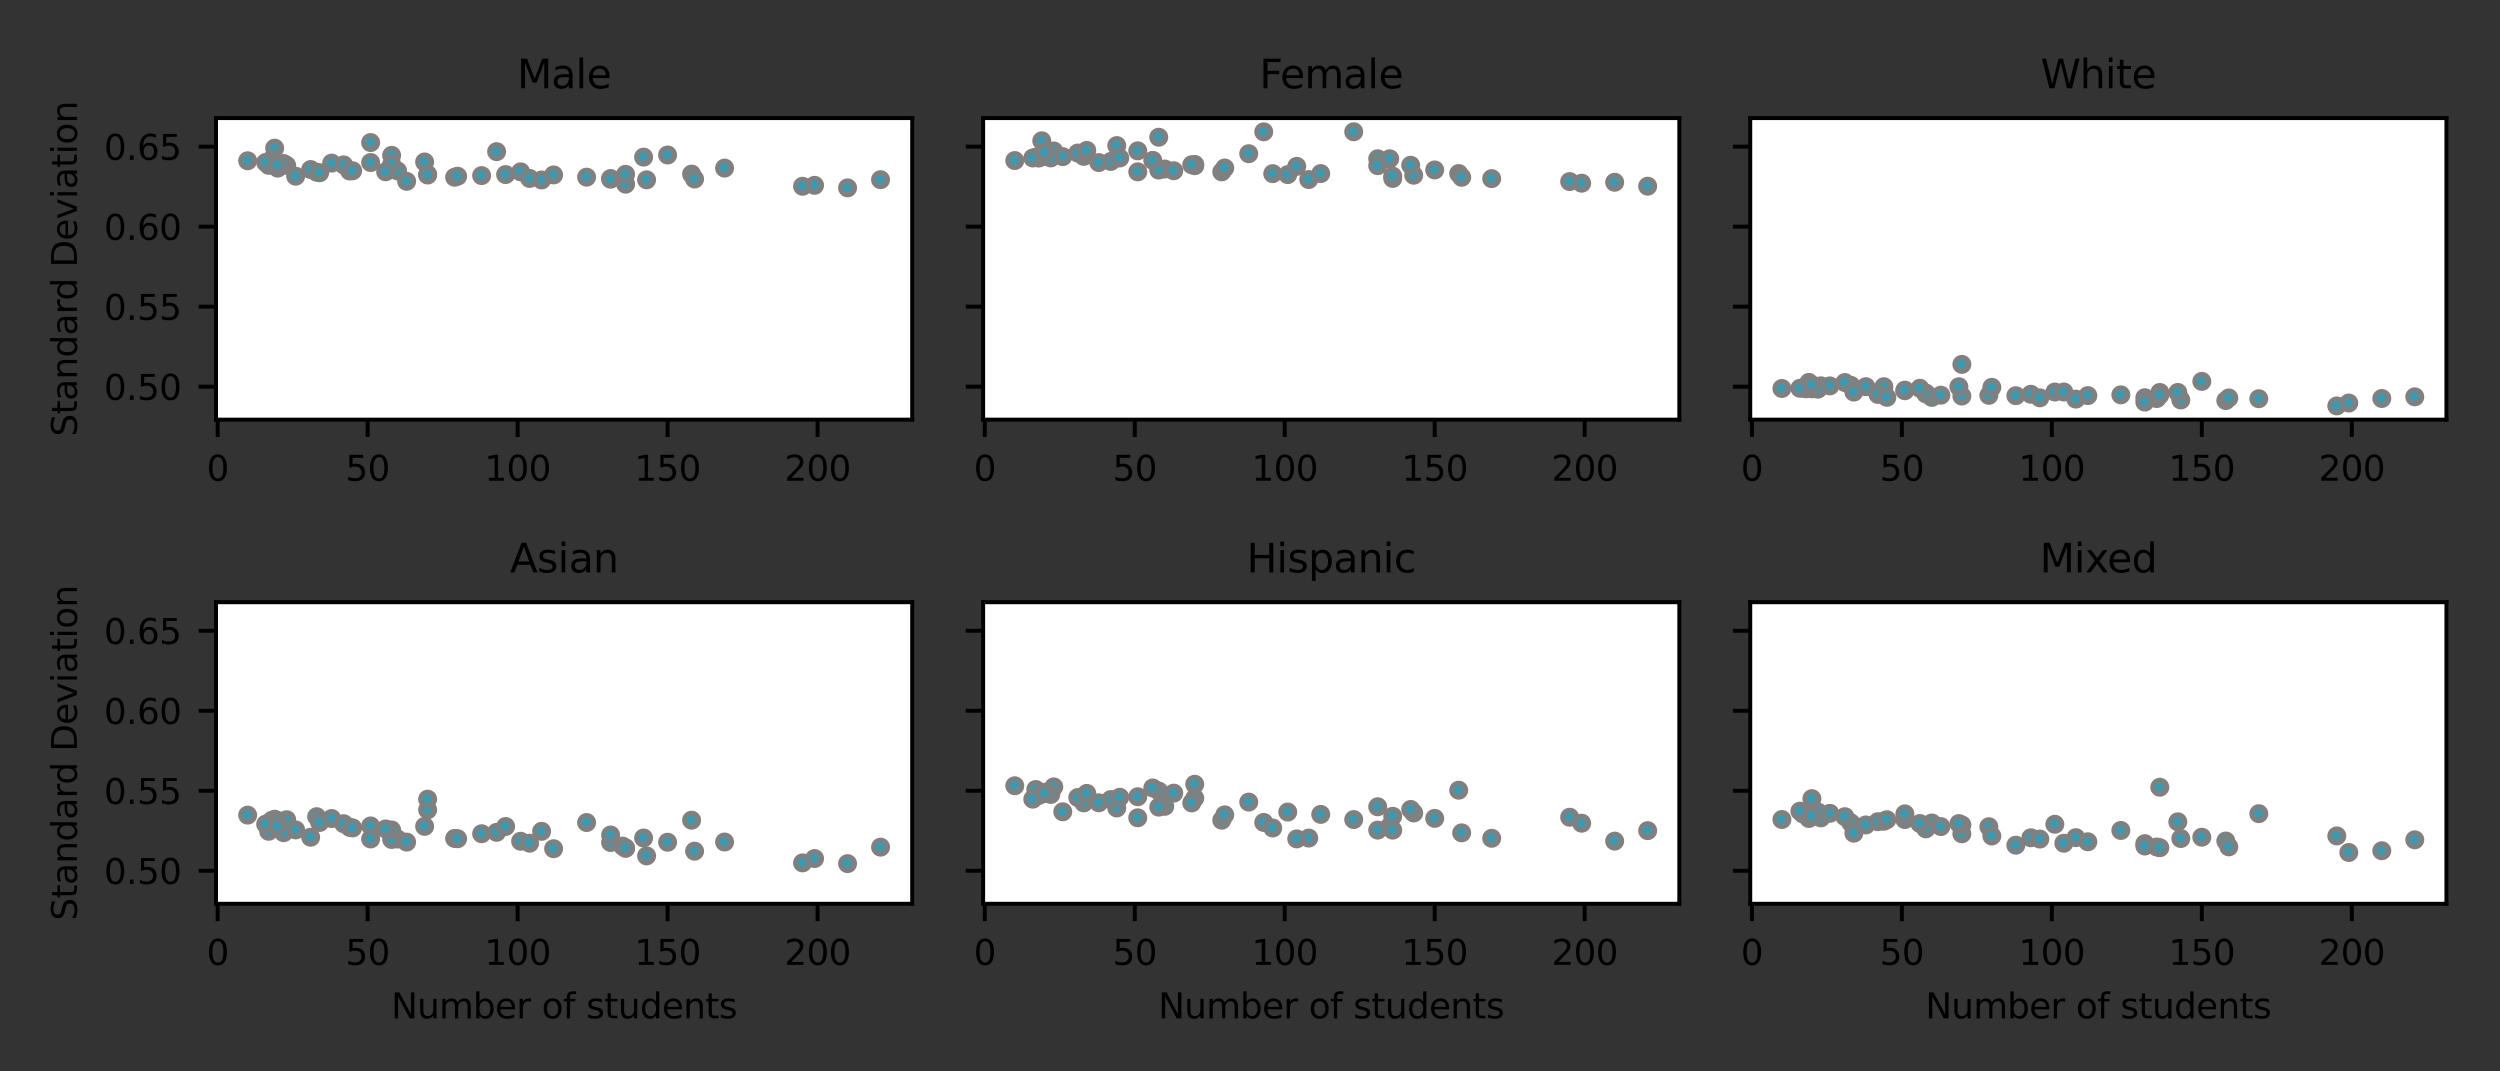 <?xml version="1.0" encoding="utf-8" standalone="no"?>
<!DOCTYPE svg PUBLIC "-//W3C//DTD SVG 1.1//EN"
  "http://www.w3.org/Graphics/SVG/1.1/DTD/svg11.dtd">
<svg xmlns:xlink="http://www.w3.org/1999/xlink" width="504pt" height="216pt" viewBox="0 0 504 216" xmlns="http://www.w3.org/2000/svg" version="1.1">
 <rect x="0" y="0" width="504" height="216" fill="#333333" stroke="none"/>
 <defs>
  <style type="text/css">*{stroke-linejoin: round; stroke-linecap: butt}</style>
 </defs>
 <g id="figure_1">
  <g id="patch_1">
   <path d="M 0 216 
L 504 216 
L 504 0 
L 0 0 
L 0 216 
z
" style="fill: none"/>
  </g>
  <g id="axes_1">
   <g id="patch_2">
    <path d="M 43.55 84.6 
L 183.9 84.6 
L 183.9 23.8 
L 43.55 23.8 
z
" style="fill: #ffffff"/>
   </g>
   <g id="PathCollection_1">
    <defs>
     <path id="mf3190b2073" d="M 0 1.414 
C 0.375 1.414 0.735 1.265 1 1 
C 1.265 0.735 1.414 0.375 1.414 0 
C 1.414 -0.375 1.265 -0.735 1 -1 
C 0.735 -1.265 0.375 -1.414 0 -1.414 
C -0.375 -1.414 -0.735 -1.265 -1 -1 
C -1.265 -0.735 -1.414 -0.375 -1.414 0 
C -1.414 0.375 -1.265 0.735 -1 1 
C -0.735 1.265 -0.375 1.414 0 1.414 
z
" style="stroke: #808080"/>
    </defs>
    <g clip-path="url(#p9b51a64773)">
     <use xlink:href="#mf3190b2073" x="123.098" y="35.992" style="fill: #3b9ab2; stroke: #808080"/>
     <use xlink:href="#mf3190b2073" x="164.217" y="37.365" style="fill: #3b9ab2; stroke: #808080"/>
     <use xlink:href="#mf3190b2073" x="86.211" y="35.143" style="fill: #3b9ab2; stroke: #808080"/>
     <use xlink:href="#mf3190b2073" x="80.164" y="34.465" style="fill: #3b9ab2; stroke: #808080"/>
     <use xlink:href="#mf3190b2073" x="111.609" y="35.263" style="fill: #3b9ab2; stroke: #808080"/>
     <use xlink:href="#mf3190b2073" x="146.076" y="33.885" style="fill: #3b9ab2; stroke: #808080"/>
     <use xlink:href="#mf3190b2073" x="130.354" y="36.254" style="fill: #3b9ab2; stroke: #808080"/>
     <use xlink:href="#mf3190b2073" x="109.19" y="36.28" style="fill: #3b9ab2; stroke: #808080"/>
     <use xlink:href="#mf3190b2073" x="125.517" y="35.934" style="fill: #3b9ab2; stroke: #808080"/>
     <use xlink:href="#mf3190b2073" x="170.869" y="37.873" style="fill: #3b9ab2; stroke: #808080"/>
     <use xlink:href="#mf3190b2073" x="70.489" y="34.471" style="fill: #3b9ab2; stroke: #808080"/>
     <use xlink:href="#mf3190b2073" x="86.211" y="35.282" style="fill: #3b9ab2; stroke: #808080"/>
     <use xlink:href="#mf3190b2073" x="139.425" y="35.1" style="fill: #3b9ab2; stroke: #808080"/>
     <use xlink:href="#mf3190b2073" x="104.957" y="34.643" style="fill: #3b9ab2; stroke: #808080"/>
     <use xlink:href="#mf3190b2073" x="161.798" y="37.55" style="fill: #3b9ab2; stroke: #808080"/>
     <use xlink:href="#mf3190b2073" x="69.28" y="33.238" style="fill: #3b9ab2; stroke: #808080"/>
     <use xlink:href="#mf3190b2073" x="106.771" y="35.973" style="fill: #3b9ab2; stroke: #808080"/>
     <use xlink:href="#mf3190b2073" x="123.098" y="36.125" style="fill: #3b9ab2; stroke: #808080"/>
     <use xlink:href="#mf3190b2073" x="85.607" y="32.653" style="fill: #3b9ab2; stroke: #808080"/>
     <use xlink:href="#mf3190b2073" x="126.121" y="37.125" style="fill: #3b9ab2; stroke: #808080"/>
     <use xlink:href="#mf3190b2073" x="63.838" y="34.716" style="fill: #3b9ab2; stroke: #808080"/>
     <use xlink:href="#mf3190b2073" x="129.749" y="31.676" style="fill: #3b9ab2; stroke: #808080"/>
     <use xlink:href="#mf3190b2073" x="177.52" y="36.228" style="fill: #3b9ab2; stroke: #808080"/>
     <use xlink:href="#mf3190b2073" x="91.654" y="35.728" style="fill: #3b9ab2; stroke: #808080"/>
     <use xlink:href="#mf3190b2073" x="62.628" y="34.179" style="fill: #3b9ab2; stroke: #808080"/>
     <use xlink:href="#mf3190b2073" x="126.121" y="35.141" style="fill: #3b9ab2; stroke: #808080"/>
     <use xlink:href="#mf3190b2073" x="100.119" y="30.568" style="fill: #3b9ab2; stroke: #808080"/>
     <use xlink:href="#mf3190b2073" x="101.933" y="35.194" style="fill: #3b9ab2; stroke: #808080"/>
     <use xlink:href="#mf3190b2073" x="140.029" y="36.088" style="fill: #3b9ab2; stroke: #808080"/>
     <use xlink:href="#mf3190b2073" x="134.587" y="31.248" style="fill: #3b9ab2; stroke: #808080"/>
     <use xlink:href="#mf3190b2073" x="49.93" y="32.411" style="fill: #3b9ab2; stroke: #808080"/>
     <use xlink:href="#mf3190b2073" x="71.094" y="34.43" style="fill: #3b9ab2; stroke: #808080"/>
     <use xlink:href="#mf3190b2073" x="78.955" y="31.32" style="fill: #3b9ab2; stroke: #808080"/>
     <use xlink:href="#mf3190b2073" x="57.791" y="33.341" style="fill: #3b9ab2; stroke: #808080"/>
     <use xlink:href="#mf3190b2073" x="97.096" y="35.399" style="fill: #3b9ab2; stroke: #808080"/>
     <use xlink:href="#mf3190b2073" x="66.861" y="32.886" style="fill: #3b9ab2; stroke: #808080"/>
     <use xlink:href="#mf3190b2073" x="55.372" y="29.868" style="fill: #3b9ab2; stroke: #808080"/>
     <use xlink:href="#mf3190b2073" x="54.767" y="32.147" style="fill: #3b9ab2; stroke: #808080"/>
     <use xlink:href="#mf3190b2073" x="54.162" y="33.331" style="fill: #3b9ab2; stroke: #808080"/>
     <use xlink:href="#mf3190b2073" x="74.722" y="32.766" style="fill: #3b9ab2; stroke: #808080"/>
     <use xlink:href="#mf3190b2073" x="81.978" y="36.556" style="fill: #3b9ab2; stroke: #808080"/>
     <use xlink:href="#mf3190b2073" x="118.26" y="35.716" style="fill: #3b9ab2; stroke: #808080"/>
     <use xlink:href="#mf3190b2073" x="55.977" y="33.894" style="fill: #3b9ab2; stroke: #808080"/>
     <use xlink:href="#mf3190b2073" x="78.955" y="33.121" style="fill: #3b9ab2; stroke: #808080"/>
     <use xlink:href="#mf3190b2073" x="77.746" y="34.632" style="fill: #3b9ab2; stroke: #808080"/>
     <use xlink:href="#mf3190b2073" x="59.605" y="35.523" style="fill: #3b9ab2; stroke: #808080"/>
     <use xlink:href="#mf3190b2073" x="92.258" y="35.53" style="fill: #3b9ab2; stroke: #808080"/>
     <use xlink:href="#mf3190b2073" x="74.722" y="28.739" style="fill: #3b9ab2; stroke: #808080"/>
     <use xlink:href="#mf3190b2073" x="64.442" y="34.828" style="fill: #3b9ab2; stroke: #808080"/>
     <use xlink:href="#mf3190b2073" x="57.186" y="32.964" style="fill: #3b9ab2; stroke: #808080"/>
     <use xlink:href="#mf3190b2073" x="53.558" y="32.755" style="fill: #3b9ab2; stroke: #808080"/>
     <use xlink:href="#mf3190b2073" x="55.977" y="33.3" style="fill: #3b9ab2; stroke: #808080"/>
    </g>
   </g>
   <g id="matplotlib.axis_1">
    <g id="xtick_1">
     <g id="line2d_1">
      <defs>
       <path id="m34f8ec853e" d="M 0 0 
L 0 3.5 
" style="stroke: #000000; stroke-width: 0.8"/>
      </defs>
      <g>
       <use xlink:href="#m34f8ec853e" x="43.883" y="84.6" style="stroke: #000000; stroke-width: 0.8"/>
      </g>
     </g>
     <g id="text_1">
      <!-- 0 -->
      <g transform="translate(41.656 96.919) scale(0.07 -0.07)">
       <defs>
        <path id="DejaVuSans-30" d="M 2034 4250 
Q 1547 4250 1301 3770 
Q 1056 3291 1056 2328 
Q 1056 1369 1301 889 
Q 1547 409 2034 409 
Q 2525 409 2770 889 
Q 3016 1369 3016 2328 
Q 3016 3291 2770 3770 
Q 2525 4250 2034 4250 
z
M 2034 4750 
Q 2819 4750 3233 4129 
Q 3647 3509 3647 2328 
Q 3647 1150 3233 529 
Q 2819 -91 2034 -91 
Q 1250 -91 836 529 
Q 422 1150 422 2328 
Q 422 3509 836 4129 
Q 1250 4750 2034 4750 
z
" transform="scale(0.016)"/>
       </defs>
       <use xlink:href="#DejaVuSans-30"/>
      </g>
     </g>
    </g>
    <g id="xtick_2">
     <g id="line2d_2">
      <g>
       <use xlink:href="#m34f8ec853e" x="74.117" y="84.6" style="stroke: #000000; stroke-width: 0.8"/>
      </g>
     </g>
     <g id="text_2">
      <!-- 50 -->
      <g transform="translate(69.664 96.919) scale(0.07 -0.07)">
       <defs>
        <path id="DejaVuSans-35" d="M 691 4666 
L 3169 4666 
L 3169 4134 
L 1269 4134 
L 1269 2991 
Q 1406 3038 1543 3061 
Q 1681 3084 1819 3084 
Q 2600 3084 3056 2656 
Q 3513 2228 3513 1497 
Q 3513 744 3044 326 
Q 2575 -91 1722 -91 
Q 1428 -91 1123 -41 
Q 819 9 494 109 
L 494 744 
Q 775 591 1075 516 
Q 1375 441 1709 441 
Q 2250 441 2565 725 
Q 2881 1009 2881 1497 
Q 2881 1984 2565 2268 
Q 2250 2553 1709 2553 
Q 1456 2553 1204 2497 
Q 953 2441 691 2322 
L 691 4666 
z
" transform="scale(0.016)"/>
       </defs>
       <use xlink:href="#DejaVuSans-35"/>
       <use xlink:href="#DejaVuSans-30" x="63.623"/>
      </g>
     </g>
    </g>
    <g id="xtick_3">
     <g id="line2d_3">
      <g>
       <use xlink:href="#m34f8ec853e" x="104.352" y="84.6" style="stroke: #000000; stroke-width: 0.8"/>
      </g>
     </g>
     <g id="text_3">
      <!-- 100 -->
      <g transform="translate(97.672 96.919) scale(0.07 -0.07)">
       <defs>
        <path id="DejaVuSans-31" d="M 794 531 
L 1825 531 
L 1825 4091 
L 703 3866 
L 703 4441 
L 1819 4666 
L 2450 4666 
L 2450 531 
L 3481 531 
L 3481 0 
L 794 0 
L 794 531 
z
" transform="scale(0.016)"/>
       </defs>
       <use xlink:href="#DejaVuSans-31"/>
       <use xlink:href="#DejaVuSans-30" x="63.623"/>
       <use xlink:href="#DejaVuSans-30" x="127.246"/>
      </g>
     </g>
    </g>
    <g id="xtick_4">
     <g id="line2d_4">
      <g>
       <use xlink:href="#m34f8ec853e" x="134.587" y="84.6" style="stroke: #000000; stroke-width: 0.8"/>
      </g>
     </g>
     <g id="text_4">
      <!-- 150 -->
      <g transform="translate(127.906 96.919) scale(0.07 -0.07)">
       <use xlink:href="#DejaVuSans-31"/>
       <use xlink:href="#DejaVuSans-35" x="63.623"/>
       <use xlink:href="#DejaVuSans-30" x="127.246"/>
      </g>
     </g>
    </g>
    <g id="xtick_5">
     <g id="line2d_5">
      <g>
       <use xlink:href="#m34f8ec853e" x="164.822" y="84.6" style="stroke: #000000; stroke-width: 0.8"/>
      </g>
     </g>
     <g id="text_5">
      <!-- 200 -->
      <g transform="translate(158.141 96.919) scale(0.07 -0.07)">
       <defs>
        <path id="DejaVuSans-32" d="M 1228 531 
L 3431 531 
L 3431 0 
L 469 0 
L 469 531 
Q 828 903 1448 1529 
Q 2069 2156 2228 2338 
Q 2531 2678 2651 2914 
Q 2772 3150 2772 3378 
Q 2772 3750 2511 3984 
Q 2250 4219 1831 4219 
Q 1534 4219 1204 4116 
Q 875 4013 500 3803 
L 500 4441 
Q 881 4594 1212 4672 
Q 1544 4750 1819 4750 
Q 2544 4750 2975 4387 
Q 3406 4025 3406 3419 
Q 3406 3131 3298 2873 
Q 3191 2616 2906 2266 
Q 2828 2175 2409 1742 
Q 1991 1309 1228 531 
z
" transform="scale(0.016)"/>
       </defs>
       <use xlink:href="#DejaVuSans-32"/>
       <use xlink:href="#DejaVuSans-30" x="63.623"/>
       <use xlink:href="#DejaVuSans-30" x="127.246"/>
      </g>
     </g>
    </g>
   </g>
   <g id="matplotlib.axis_2">
    <g id="ytick_1">
     <g id="line2d_6">
      <defs>
       <path id="m12fae834dd" d="M 0 0 
L -3.5 0 
" style="stroke: #000000; stroke-width: 0.8"/>
      </defs>
      <g>
       <use xlink:href="#m12fae834dd" x="43.55" y="77.949" style="stroke: #000000; stroke-width: 0.8"/>
      </g>
     </g>
     <g id="text_6">
      <!-- 0.50 -->
      <g transform="translate(20.964 80.609) scale(0.07 -0.07)">
       <defs>
        <path id="DejaVuSans-2e" d="M 684 794 
L 1344 794 
L 1344 0 
L 684 0 
L 684 794 
z
" transform="scale(0.016)"/>
       </defs>
       <use xlink:href="#DejaVuSans-30"/>
       <use xlink:href="#DejaVuSans-2e" x="63.623"/>
       <use xlink:href="#DejaVuSans-35" x="95.41"/>
       <use xlink:href="#DejaVuSans-30" x="159.033"/>
      </g>
     </g>
    </g>
    <g id="ytick_2">
     <g id="line2d_7">
      <g>
       <use xlink:href="#m12fae834dd" x="43.55" y="61.82" style="stroke: #000000; stroke-width: 0.8"/>
      </g>
     </g>
     <g id="text_7">
      <!-- 0.55 -->
      <g transform="translate(20.964 64.48) scale(0.07 -0.07)">
       <use xlink:href="#DejaVuSans-30"/>
       <use xlink:href="#DejaVuSans-2e" x="63.623"/>
       <use xlink:href="#DejaVuSans-35" x="95.41"/>
       <use xlink:href="#DejaVuSans-35" x="159.033"/>
      </g>
     </g>
    </g>
    <g id="ytick_3">
     <g id="line2d_8">
      <g>
       <use xlink:href="#m12fae834dd" x="43.55" y="45.691" style="stroke: #000000; stroke-width: 0.8"/>
      </g>
     </g>
     <g id="text_8">
      <!-- 0.60 -->
      <g transform="translate(20.964 48.351) scale(0.07 -0.07)">
       <defs>
        <path id="DejaVuSans-36" d="M 2113 2584 
Q 1688 2584 1439 2293 
Q 1191 2003 1191 1497 
Q 1191 994 1439 701 
Q 1688 409 2113 409 
Q 2538 409 2786 701 
Q 3034 994 3034 1497 
Q 3034 2003 2786 2293 
Q 2538 2584 2113 2584 
z
M 3366 4563 
L 3366 3988 
Q 3128 4100 2886 4159 
Q 2644 4219 2406 4219 
Q 1781 4219 1451 3797 
Q 1122 3375 1075 2522 
Q 1259 2794 1537 2939 
Q 1816 3084 2150 3084 
Q 2853 3084 3261 2657 
Q 3669 2231 3669 1497 
Q 3669 778 3244 343 
Q 2819 -91 2113 -91 
Q 1303 -91 875 529 
Q 447 1150 447 2328 
Q 447 3434 972 4092 
Q 1497 4750 2381 4750 
Q 2619 4750 2861 4703 
Q 3103 4656 3366 4563 
z
" transform="scale(0.016)"/>
       </defs>
       <use xlink:href="#DejaVuSans-30"/>
       <use xlink:href="#DejaVuSans-2e" x="63.623"/>
       <use xlink:href="#DejaVuSans-36" x="95.41"/>
       <use xlink:href="#DejaVuSans-30" x="159.033"/>
      </g>
     </g>
    </g>
    <g id="ytick_4">
     <g id="line2d_9">
      <g>
       <use xlink:href="#m12fae834dd" x="43.55" y="29.562" style="stroke: #000000; stroke-width: 0.8"/>
      </g>
     </g>
     <g id="text_9">
      <!-- 0.65 -->
      <g transform="translate(20.964 32.222) scale(0.07 -0.07)">
       <use xlink:href="#DejaVuSans-30"/>
       <use xlink:href="#DejaVuSans-2e" x="63.623"/>
       <use xlink:href="#DejaVuSans-36" x="95.41"/>
       <use xlink:href="#DejaVuSans-35" x="159.033"/>
      </g>
     </g>
    </g>
    <g id="text_10">
     <!-- Standard Deviation -->
     <g transform="translate(15.508 87.977) rotate(-90) scale(0.07 -0.07)">
      <defs>
       <path id="DejaVuSans-53" d="M 3425 4513 
L 3425 3897 
Q 3066 4069 2747 4153 
Q 2428 4238 2131 4238 
Q 1616 4238 1336 4038 
Q 1056 3838 1056 3469 
Q 1056 3159 1242 3001 
Q 1428 2844 1947 2747 
L 2328 2669 
Q 3034 2534 3370 2195 
Q 3706 1856 3706 1288 
Q 3706 609 3251 259 
Q 2797 -91 1919 -91 
Q 1588 -91 1214 -16 
Q 841 59 441 206 
L 441 856 
Q 825 641 1194 531 
Q 1563 422 1919 422 
Q 2459 422 2753 634 
Q 3047 847 3047 1241 
Q 3047 1584 2836 1778 
Q 2625 1972 2144 2069 
L 1759 2144 
Q 1053 2284 737 2584 
Q 422 2884 422 3419 
Q 422 4038 858 4394 
Q 1294 4750 2059 4750 
Q 2388 4750 2728 4690 
Q 3069 4631 3425 4513 
z
" transform="scale(0.016)"/>
       <path id="DejaVuSans-74" d="M 1172 4494 
L 1172 3500 
L 2356 3500 
L 2356 3053 
L 1172 3053 
L 1172 1153 
Q 1172 725 1289 603 
Q 1406 481 1766 481 
L 2356 481 
L 2356 0 
L 1766 0 
Q 1100 0 847 248 
Q 594 497 594 1153 
L 594 3053 
L 172 3053 
L 172 3500 
L 594 3500 
L 594 4494 
L 1172 4494 
z
" transform="scale(0.016)"/>
       <path id="DejaVuSans-61" d="M 2194 1759 
Q 1497 1759 1228 1600 
Q 959 1441 959 1056 
Q 959 750 1161 570 
Q 1363 391 1709 391 
Q 2188 391 2477 730 
Q 2766 1069 2766 1631 
L 2766 1759 
L 2194 1759 
z
M 3341 1997 
L 3341 0 
L 2766 0 
L 2766 531 
Q 2569 213 2275 61 
Q 1981 -91 1556 -91 
Q 1019 -91 701 211 
Q 384 513 384 1019 
Q 384 1609 779 1909 
Q 1175 2209 1959 2209 
L 2766 2209 
L 2766 2266 
Q 2766 2663 2505 2880 
Q 2244 3097 1772 3097 
Q 1472 3097 1187 3025 
Q 903 2953 641 2809 
L 641 3341 
Q 956 3463 1253 3523 
Q 1550 3584 1831 3584 
Q 2591 3584 2966 3190 
Q 3341 2797 3341 1997 
z
" transform="scale(0.016)"/>
       <path id="DejaVuSans-6e" d="M 3513 2113 
L 3513 0 
L 2938 0 
L 2938 2094 
Q 2938 2591 2744 2837 
Q 2550 3084 2163 3084 
Q 1697 3084 1428 2787 
Q 1159 2491 1159 1978 
L 1159 0 
L 581 0 
L 581 3500 
L 1159 3500 
L 1159 2956 
Q 1366 3272 1645 3428 
Q 1925 3584 2291 3584 
Q 2894 3584 3203 3211 
Q 3513 2838 3513 2113 
z
" transform="scale(0.016)"/>
       <path id="DejaVuSans-64" d="M 2906 2969 
L 2906 4863 
L 3481 4863 
L 3481 0 
L 2906 0 
L 2906 525 
Q 2725 213 2448 61 
Q 2172 -91 1784 -91 
Q 1150 -91 751 415 
Q 353 922 353 1747 
Q 353 2572 751 3078 
Q 1150 3584 1784 3584 
Q 2172 3584 2448 3432 
Q 2725 3281 2906 2969 
z
M 947 1747 
Q 947 1113 1208 752 
Q 1469 391 1925 391 
Q 2381 391 2643 752 
Q 2906 1113 2906 1747 
Q 2906 2381 2643 2742 
Q 2381 3103 1925 3103 
Q 1469 3103 1208 2742 
Q 947 2381 947 1747 
z
" transform="scale(0.016)"/>
       <path id="DejaVuSans-72" d="M 2631 2963 
Q 2534 3019 2420 3045 
Q 2306 3072 2169 3072 
Q 1681 3072 1420 2755 
Q 1159 2438 1159 1844 
L 1159 0 
L 581 0 
L 581 3500 
L 1159 3500 
L 1159 2956 
Q 1341 3275 1631 3429 
Q 1922 3584 2338 3584 
Q 2397 3584 2469 3576 
Q 2541 3569 2628 3553 
L 2631 2963 
z
" transform="scale(0.016)"/>
       <path id="DejaVuSans-20" transform="scale(0.016)"/>
       <path id="DejaVuSans-44" d="M 1259 4147 
L 1259 519 
L 2022 519 
Q 2988 519 3436 956 
Q 3884 1394 3884 2338 
Q 3884 3275 3436 3711 
Q 2988 4147 2022 4147 
L 1259 4147 
z
M 628 4666 
L 1925 4666 
Q 3281 4666 3915 4102 
Q 4550 3538 4550 2338 
Q 4550 1131 3912 565 
Q 3275 0 1925 0 
L 628 0 
L 628 4666 
z
" transform="scale(0.016)"/>
       <path id="DejaVuSans-65" d="M 3597 1894 
L 3597 1613 
L 953 1613 
Q 991 1019 1311 708 
Q 1631 397 2203 397 
Q 2534 397 2845 478 
Q 3156 559 3463 722 
L 3463 178 
Q 3153 47 2828 -22 
Q 2503 -91 2169 -91 
Q 1331 -91 842 396 
Q 353 884 353 1716 
Q 353 2575 817 3079 
Q 1281 3584 2069 3584 
Q 2775 3584 3186 3129 
Q 3597 2675 3597 1894 
z
M 3022 2063 
Q 3016 2534 2758 2815 
Q 2500 3097 2075 3097 
Q 1594 3097 1305 2825 
Q 1016 2553 972 2059 
L 3022 2063 
z
" transform="scale(0.016)"/>
       <path id="DejaVuSans-76" d="M 191 3500 
L 800 3500 
L 1894 563 
L 2988 3500 
L 3597 3500 
L 2284 0 
L 1503 0 
L 191 3500 
z
" transform="scale(0.016)"/>
       <path id="DejaVuSans-69" d="M 603 3500 
L 1178 3500 
L 1178 0 
L 603 0 
L 603 3500 
z
M 603 4863 
L 1178 4863 
L 1178 4134 
L 603 4134 
L 603 4863 
z
" transform="scale(0.016)"/>
       <path id="DejaVuSans-6f" d="M 1959 3097 
Q 1497 3097 1228 2736 
Q 959 2375 959 1747 
Q 959 1119 1226 758 
Q 1494 397 1959 397 
Q 2419 397 2687 759 
Q 2956 1122 2956 1747 
Q 2956 2369 2687 2733 
Q 2419 3097 1959 3097 
z
M 1959 3584 
Q 2709 3584 3137 3096 
Q 3566 2609 3566 1747 
Q 3566 888 3137 398 
Q 2709 -91 1959 -91 
Q 1206 -91 779 398 
Q 353 888 353 1747 
Q 353 2609 779 3096 
Q 1206 3584 1959 3584 
z
" transform="scale(0.016)"/>
      </defs>
      <use xlink:href="#DejaVuSans-53"/>
      <use xlink:href="#DejaVuSans-74" x="63.477"/>
      <use xlink:href="#DejaVuSans-61" x="102.686"/>
      <use xlink:href="#DejaVuSans-6e" x="163.965"/>
      <use xlink:href="#DejaVuSans-64" x="227.344"/>
      <use xlink:href="#DejaVuSans-61" x="290.82"/>
      <use xlink:href="#DejaVuSans-72" x="352.1"/>
      <use xlink:href="#DejaVuSans-64" x="391.463"/>
      <use xlink:href="#DejaVuSans-20" x="454.939"/>
      <use xlink:href="#DejaVuSans-44" x="486.727"/>
      <use xlink:href="#DejaVuSans-65" x="563.729"/>
      <use xlink:href="#DejaVuSans-76" x="625.252"/>
      <use xlink:href="#DejaVuSans-69" x="684.432"/>
      <use xlink:href="#DejaVuSans-61" x="712.215"/>
      <use xlink:href="#DejaVuSans-74" x="773.494"/>
      <use xlink:href="#DejaVuSans-69" x="812.703"/>
      <use xlink:href="#DejaVuSans-6f" x="840.486"/>
      <use xlink:href="#DejaVuSans-6e" x="901.668"/>
     </g>
    </g>
   </g>
   <g id="patch_3">
    <path d="M 43.55 84.6 
L 43.55 23.8 
" style="fill: none; stroke: #000000; stroke-width: 0.8; stroke-linejoin: miter; stroke-linecap: square"/>
   </g>
   <g id="patch_4">
    <path d="M 183.9 84.6 
L 183.9 23.8 
" style="fill: none; stroke: #000000; stroke-width: 0.8; stroke-linejoin: miter; stroke-linecap: square"/>
   </g>
   <g id="patch_5">
    <path d="M 43.55 84.6 
L 183.9 84.6 
" style="fill: none; stroke: #000000; stroke-width: 0.8; stroke-linejoin: miter; stroke-linecap: square"/>
   </g>
   <g id="patch_6">
    <path d="M 43.55 23.8 
L 183.9 23.8 
" style="fill: none; stroke: #000000; stroke-width: 0.8; stroke-linejoin: miter; stroke-linecap: square"/>
   </g>
   <g id="text_11">
    <!-- Male -->
    <g transform="translate(104.25 17.8) scale(0.08 -0.08)">
     <defs>
      <path id="DejaVuSans-4d" d="M 628 4666 
L 1569 4666 
L 2759 1491 
L 3956 4666 
L 4897 4666 
L 4897 0 
L 4281 0 
L 4281 4097 
L 3078 897 
L 2444 897 
L 1241 4097 
L 1241 0 
L 628 0 
L 628 4666 
z
" transform="scale(0.016)"/>
      <path id="DejaVuSans-6c" d="M 603 4863 
L 1178 4863 
L 1178 0 
L 603 0 
L 603 4863 
z
" transform="scale(0.016)"/>
     </defs>
     <use xlink:href="#DejaVuSans-4d"/>
     <use xlink:href="#DejaVuSans-61" x="86.279"/>
     <use xlink:href="#DejaVuSans-6c" x="147.559"/>
     <use xlink:href="#DejaVuSans-65" x="175.342"/>
    </g>
   </g>
  </g>
  <g id="axes_2">
   <g id="patch_7">
    <path d="M 198.2 84.6 
L 338.55 84.6 
L 338.55 23.8 
L 198.2 23.8 
z
" style="fill: #ffffff"/>
   </g>
   <g id="PathCollection_2">
    <g clip-path="url(#p70490e5609)">
     <use xlink:href="#mf3190b2073" x="277.748" y="32.004" style="fill: #3b9ab2; stroke: #808080"/>
     <use xlink:href="#mf3190b2073" x="318.867" y="36.933" style="fill: #3b9ab2; stroke: #808080"/>
     <use xlink:href="#mf3190b2073" x="240.861" y="33.148" style="fill: #3b9ab2; stroke: #808080"/>
     <use xlink:href="#mf3190b2073" x="234.814" y="34.077" style="fill: #3b9ab2; stroke: #808080"/>
     <use xlink:href="#mf3190b2073" x="266.259" y="34.995" style="fill: #3b9ab2; stroke: #808080"/>
     <use xlink:href="#mf3190b2073" x="300.726" y="36.013" style="fill: #3b9ab2; stroke: #808080"/>
     <use xlink:href="#mf3190b2073" x="285.004" y="35.323" style="fill: #3b9ab2; stroke: #808080"/>
     <use xlink:href="#mf3190b2073" x="263.84" y="36.199" style="fill: #3b9ab2; stroke: #808080"/>
     <use xlink:href="#mf3190b2073" x="280.167" y="32.009" style="fill: #3b9ab2; stroke: #808080"/>
     <use xlink:href="#mf3190b2073" x="325.519" y="36.743" style="fill: #3b9ab2; stroke: #808080"/>
     <use xlink:href="#mf3190b2073" x="225.139" y="29.347" style="fill: #3b9ab2; stroke: #808080"/>
     <use xlink:href="#mf3190b2073" x="240.861" y="33.405" style="fill: #3b9ab2; stroke: #808080"/>
     <use xlink:href="#mf3190b2073" x="294.075" y="34.985" style="fill: #3b9ab2; stroke: #808080"/>
     <use xlink:href="#mf3190b2073" x="259.607" y="35.196" style="fill: #3b9ab2; stroke: #808080"/>
     <use xlink:href="#mf3190b2073" x="316.448" y="36.602" style="fill: #3b9ab2; stroke: #808080"/>
     <use xlink:href="#mf3190b2073" x="223.93" y="32.548" style="fill: #3b9ab2; stroke: #808080"/>
     <use xlink:href="#mf3190b2073" x="261.421" y="33.537" style="fill: #3b9ab2; stroke: #808080"/>
     <use xlink:href="#mf3190b2073" x="277.748" y="33.402" style="fill: #3b9ab2; stroke: #808080"/>
     <use xlink:href="#mf3190b2073" x="240.257" y="33.216" style="fill: #3b9ab2; stroke: #808080"/>
     <use xlink:href="#mf3190b2073" x="280.771" y="35.971" style="fill: #3b9ab2; stroke: #808080"/>
     <use xlink:href="#mf3190b2073" x="218.488" y="31.526" style="fill: #3b9ab2; stroke: #808080"/>
     <use xlink:href="#mf3190b2073" x="284.399" y="33.313" style="fill: #3b9ab2; stroke: #808080"/>
     <use xlink:href="#mf3190b2073" x="332.17" y="37.535" style="fill: #3b9ab2; stroke: #808080"/>
     <use xlink:href="#mf3190b2073" x="246.304" y="34.641" style="fill: #3b9ab2; stroke: #808080"/>
     <use xlink:href="#mf3190b2073" x="217.278" y="30.849" style="fill: #3b9ab2; stroke: #808080"/>
     <use xlink:href="#mf3190b2073" x="280.771" y="35.509" style="fill: #3b9ab2; stroke: #808080"/>
     <use xlink:href="#mf3190b2073" x="254.769" y="26.577" style="fill: #3b9ab2; stroke: #808080"/>
     <use xlink:href="#mf3190b2073" x="256.583" y="35.009" style="fill: #3b9ab2; stroke: #808080"/>
     <use xlink:href="#mf3190b2073" x="294.679" y="35.745" style="fill: #3b9ab2; stroke: #808080"/>
     <use xlink:href="#mf3190b2073" x="289.237" y="34.26" style="fill: #3b9ab2; stroke: #808080"/>
     <use xlink:href="#mf3190b2073" x="204.58" y="32.367" style="fill: #3b9ab2; stroke: #808080"/>
     <use xlink:href="#mf3190b2073" x="225.744" y="31.859" style="fill: #3b9ab2; stroke: #808080"/>
     <use xlink:href="#mf3190b2073" x="233.605" y="27.663" style="fill: #3b9ab2; stroke: #808080"/>
     <use xlink:href="#mf3190b2073" x="212.441" y="30.435" style="fill: #3b9ab2; stroke: #808080"/>
     <use xlink:href="#mf3190b2073" x="251.746" y="30.987" style="fill: #3b9ab2; stroke: #808080"/>
     <use xlink:href="#mf3190b2073" x="221.511" y="32.775" style="fill: #3b9ab2; stroke: #808080"/>
     <use xlink:href="#mf3190b2073" x="210.022" y="28.386" style="fill: #3b9ab2; stroke: #808080"/>
     <use xlink:href="#mf3190b2073" x="209.417" y="31.866" style="fill: #3b9ab2; stroke: #808080"/>
     <use xlink:href="#mf3190b2073" x="208.812" y="31.687" style="fill: #3b9ab2; stroke: #808080"/>
     <use xlink:href="#mf3190b2073" x="229.372" y="30.407" style="fill: #3b9ab2; stroke: #808080"/>
     <use xlink:href="#mf3190b2073" x="236.628" y="34.426" style="fill: #3b9ab2; stroke: #808080"/>
     <use xlink:href="#mf3190b2073" x="272.91" y="26.564" style="fill: #3b9ab2; stroke: #808080"/>
     <use xlink:href="#mf3190b2073" x="210.627" y="31.537" style="fill: #3b9ab2; stroke: #808080"/>
     <use xlink:href="#mf3190b2073" x="233.605" y="34.283" style="fill: #3b9ab2; stroke: #808080"/>
     <use xlink:href="#mf3190b2073" x="232.396" y="32.328" style="fill: #3b9ab2; stroke: #808080"/>
     <use xlink:href="#mf3190b2073" x="214.255" y="31.58" style="fill: #3b9ab2; stroke: #808080"/>
     <use xlink:href="#mf3190b2073" x="246.908" y="33.866" style="fill: #3b9ab2; stroke: #808080"/>
     <use xlink:href="#mf3190b2073" x="229.372" y="34.643" style="fill: #3b9ab2; stroke: #808080"/>
     <use xlink:href="#mf3190b2073" x="219.092" y="30.322" style="fill: #3b9ab2; stroke: #808080"/>
     <use xlink:href="#mf3190b2073" x="211.836" y="31.837" style="fill: #3b9ab2; stroke: #808080"/>
     <use xlink:href="#mf3190b2073" x="208.208" y="31.854" style="fill: #3b9ab2; stroke: #808080"/>
     <use xlink:href="#mf3190b2073" x="210.627" y="30.808" style="fill: #3b9ab2; stroke: #808080"/>
    </g>
   </g>
   <g id="matplotlib.axis_3">
    <g id="xtick_6">
     <g id="line2d_10">
      <g>
       <use xlink:href="#m34f8ec853e" x="198.533" y="84.6" style="stroke: #000000; stroke-width: 0.8"/>
      </g>
     </g>
     <g id="text_12">
      <!-- 0 -->
      <g transform="translate(196.306 96.919) scale(0.07 -0.07)">
       <use xlink:href="#DejaVuSans-30"/>
      </g>
     </g>
    </g>
    <g id="xtick_7">
     <g id="line2d_11">
      <g>
       <use xlink:href="#m34f8ec853e" x="228.767" y="84.6" style="stroke: #000000; stroke-width: 0.8"/>
      </g>
     </g>
     <g id="text_13">
      <!-- 50 -->
      <g transform="translate(224.314 96.919) scale(0.07 -0.07)">
       <use xlink:href="#DejaVuSans-35"/>
       <use xlink:href="#DejaVuSans-30" x="63.623"/>
      </g>
     </g>
    </g>
    <g id="xtick_8">
     <g id="line2d_12">
      <g>
       <use xlink:href="#m34f8ec853e" x="259.002" y="84.6" style="stroke: #000000; stroke-width: 0.8"/>
      </g>
     </g>
     <g id="text_14">
      <!-- 100 -->
      <g transform="translate(252.322 96.919) scale(0.07 -0.07)">
       <use xlink:href="#DejaVuSans-31"/>
       <use xlink:href="#DejaVuSans-30" x="63.623"/>
       <use xlink:href="#DejaVuSans-30" x="127.246"/>
      </g>
     </g>
    </g>
    <g id="xtick_9">
     <g id="line2d_13">
      <g>
       <use xlink:href="#m34f8ec853e" x="289.237" y="84.6" style="stroke: #000000; stroke-width: 0.8"/>
      </g>
     </g>
     <g id="text_15">
      <!-- 150 -->
      <g transform="translate(282.556 96.919) scale(0.07 -0.07)">
       <use xlink:href="#DejaVuSans-31"/>
       <use xlink:href="#DejaVuSans-35" x="63.623"/>
       <use xlink:href="#DejaVuSans-30" x="127.246"/>
      </g>
     </g>
    </g>
    <g id="xtick_10">
     <g id="line2d_14">
      <g>
       <use xlink:href="#m34f8ec853e" x="319.472" y="84.6" style="stroke: #000000; stroke-width: 0.8"/>
      </g>
     </g>
     <g id="text_16">
      <!-- 200 -->
      <g transform="translate(312.791 96.919) scale(0.07 -0.07)">
       <use xlink:href="#DejaVuSans-32"/>
       <use xlink:href="#DejaVuSans-30" x="63.623"/>
       <use xlink:href="#DejaVuSans-30" x="127.246"/>
      </g>
     </g>
    </g>
   </g>
   <g id="matplotlib.axis_4">
    <g id="ytick_5">
     <g id="line2d_15">
      <g>
       <use xlink:href="#m12fae834dd" x="198.2" y="77.949" style="stroke: #000000; stroke-width: 0.8"/>
      </g>
     </g>
    </g>
    <g id="ytick_6">
     <g id="line2d_16">
      <g>
       <use xlink:href="#m12fae834dd" x="198.2" y="61.82" style="stroke: #000000; stroke-width: 0.8"/>
      </g>
     </g>
    </g>
    <g id="ytick_7">
     <g id="line2d_17">
      <g>
       <use xlink:href="#m12fae834dd" x="198.2" y="45.691" style="stroke: #000000; stroke-width: 0.8"/>
      </g>
     </g>
    </g>
    <g id="ytick_8">
     <g id="line2d_18">
      <g>
       <use xlink:href="#m12fae834dd" x="198.2" y="29.562" style="stroke: #000000; stroke-width: 0.8"/>
      </g>
     </g>
    </g>
   </g>
   <g id="patch_8">
    <path d="M 198.2 84.6 
L 198.2 23.8 
" style="fill: none; stroke: #000000; stroke-width: 0.8; stroke-linejoin: miter; stroke-linecap: square"/>
   </g>
   <g id="patch_9">
    <path d="M 338.55 84.6 
L 338.55 23.8 
" style="fill: none; stroke: #000000; stroke-width: 0.8; stroke-linejoin: miter; stroke-linecap: square"/>
   </g>
   <g id="patch_10">
    <path d="M 198.2 84.6 
L 338.55 84.6 
" style="fill: none; stroke: #000000; stroke-width: 0.8; stroke-linejoin: miter; stroke-linecap: square"/>
   </g>
   <g id="patch_11">
    <path d="M 198.2 23.8 
L 338.55 23.8 
" style="fill: none; stroke: #000000; stroke-width: 0.8; stroke-linejoin: miter; stroke-linecap: square"/>
   </g>
   <g id="text_17">
    <!-- Female -->
    <g transform="translate(253.913 17.8) scale(0.08 -0.08)">
     <defs>
      <path id="DejaVuSans-46" d="M 628 4666 
L 3309 4666 
L 3309 4134 
L 1259 4134 
L 1259 2759 
L 3109 2759 
L 3109 2228 
L 1259 2228 
L 1259 0 
L 628 0 
L 628 4666 
z
" transform="scale(0.016)"/>
      <path id="DejaVuSans-6d" d="M 3328 2828 
Q 3544 3216 3844 3400 
Q 4144 3584 4550 3584 
Q 5097 3584 5394 3201 
Q 5691 2819 5691 2113 
L 5691 0 
L 5113 0 
L 5113 2094 
Q 5113 2597 4934 2840 
Q 4756 3084 4391 3084 
Q 3944 3084 3684 2787 
Q 3425 2491 3425 1978 
L 3425 0 
L 2847 0 
L 2847 2094 
Q 2847 2600 2669 2842 
Q 2491 3084 2119 3084 
Q 1678 3084 1418 2786 
Q 1159 2488 1159 1978 
L 1159 0 
L 581 0 
L 581 3500 
L 1159 3500 
L 1159 2956 
Q 1356 3278 1631 3431 
Q 1906 3584 2284 3584 
Q 2666 3584 2933 3390 
Q 3200 3197 3328 2828 
z
" transform="scale(0.016)"/>
     </defs>
     <use xlink:href="#DejaVuSans-46"/>
     <use xlink:href="#DejaVuSans-65" x="52.02"/>
     <use xlink:href="#DejaVuSans-6d" x="113.543"/>
     <use xlink:href="#DejaVuSans-61" x="210.955"/>
     <use xlink:href="#DejaVuSans-6c" x="272.234"/>
     <use xlink:href="#DejaVuSans-65" x="300.018"/>
    </g>
   </g>
  </g>
  <g id="axes_3">
   <g id="patch_12">
    <path d="M 352.85 84.6 
L 493.2 84.6 
L 493.2 23.8 
L 352.85 23.8 
z
" style="fill: #ffffff"/>
   </g>
   <g id="PathCollection_3">
    <g clip-path="url(#p733fe8cdec)">
     <use xlink:href="#mf3190b2073" x="432.398" y="80.176" style="fill: #3b9ab2; stroke: #808080"/>
     <use xlink:href="#mf3190b2073" x="473.517" y="81.251" style="fill: #3b9ab2; stroke: #808080"/>
     <use xlink:href="#mf3190b2073" x="395.511" y="79.846" style="fill: #3b9ab2; stroke: #808080"/>
     <use xlink:href="#mf3190b2073" x="389.464" y="80.116" style="fill: #3b9ab2; stroke: #808080"/>
     <use xlink:href="#mf3190b2073" x="420.909" y="79.752" style="fill: #3b9ab2; stroke: #808080"/>
     <use xlink:href="#mf3190b2073" x="455.376" y="80.383" style="fill: #3b9ab2; stroke: #808080"/>
     <use xlink:href="#mf3190b2073" x="439.654" y="80.63" style="fill: #3b9ab2; stroke: #808080"/>
     <use xlink:href="#mf3190b2073" x="418.49" y="80.458" style="fill: #3b9ab2; stroke: #808080"/>
     <use xlink:href="#mf3190b2073" x="434.817" y="80.349" style="fill: #3b9ab2; stroke: #808080"/>
     <use xlink:href="#mf3190b2073" x="480.169" y="80.337" style="fill: #3b9ab2; stroke: #808080"/>
     <use xlink:href="#mf3190b2073" x="379.789" y="77.962" style="fill: #3b9ab2; stroke: #808080"/>
     <use xlink:href="#mf3190b2073" x="395.511" y="73.457" style="fill: #3b9ab2; stroke: #808080"/>
     <use xlink:href="#mf3190b2073" x="448.725" y="80.755" style="fill: #3b9ab2; stroke: #808080"/>
     <use xlink:href="#mf3190b2073" x="414.257" y="79.032" style="fill: #3b9ab2; stroke: #808080"/>
     <use xlink:href="#mf3190b2073" x="471.098" y="81.836" style="fill: #3b9ab2; stroke: #808080"/>
     <use xlink:href="#mf3190b2073" x="378.58" y="79.511" style="fill: #3b9ab2; stroke: #808080"/>
     <use xlink:href="#mf3190b2073" x="416.071" y="79.026" style="fill: #3b9ab2; stroke: #808080"/>
     <use xlink:href="#mf3190b2073" x="432.398" y="81.057" style="fill: #3b9ab2; stroke: #808080"/>
     <use xlink:href="#mf3190b2073" x="394.907" y="77.969" style="fill: #3b9ab2; stroke: #808080"/>
     <use xlink:href="#mf3190b2073" x="435.421" y="79.118" style="fill: #3b9ab2; stroke: #808080"/>
     <use xlink:href="#mf3190b2073" x="373.138" y="77.681" style="fill: #3b9ab2; stroke: #808080"/>
     <use xlink:href="#mf3190b2073" x="439.049" y="79.116" style="fill: #3b9ab2; stroke: #808080"/>
     <use xlink:href="#mf3190b2073" x="486.82" y="79.999" style="fill: #3b9ab2; stroke: #808080"/>
     <use xlink:href="#mf3190b2073" x="400.954" y="79.7" style="fill: #3b9ab2; stroke: #808080"/>
     <use xlink:href="#mf3190b2073" x="371.928" y="77.116" style="fill: #3b9ab2; stroke: #808080"/>
     <use xlink:href="#mf3190b2073" x="435.421" y="79.652" style="fill: #3b9ab2; stroke: #808080"/>
     <use xlink:href="#mf3190b2073" x="409.419" y="79.481" style="fill: #3b9ab2; stroke: #808080"/>
     <use xlink:href="#mf3190b2073" x="411.233" y="80.204" style="fill: #3b9ab2; stroke: #808080"/>
     <use xlink:href="#mf3190b2073" x="449.329" y="80.225" style="fill: #3b9ab2; stroke: #808080"/>
     <use xlink:href="#mf3190b2073" x="443.887" y="76.888" style="fill: #3b9ab2; stroke: #808080"/>
     <use xlink:href="#mf3190b2073" x="359.23" y="78.318" style="fill: #3b9ab2; stroke: #808080"/>
     <use xlink:href="#mf3190b2073" x="380.394" y="80.1" style="fill: #3b9ab2; stroke: #808080"/>
     <use xlink:href="#mf3190b2073" x="388.255" y="79.412" style="fill: #3b9ab2; stroke: #808080"/>
     <use xlink:href="#mf3190b2073" x="367.091" y="77.778" style="fill: #3b9ab2; stroke: #808080"/>
     <use xlink:href="#mf3190b2073" x="406.396" y="79.773" style="fill: #3b9ab2; stroke: #808080"/>
     <use xlink:href="#mf3190b2073" x="376.161" y="77.955" style="fill: #3b9ab2; stroke: #808080"/>
     <use xlink:href="#mf3190b2073" x="364.672" y="77.095" style="fill: #3b9ab2; stroke: #808080"/>
     <use xlink:href="#mf3190b2073" x="364.067" y="78.376" style="fill: #3b9ab2; stroke: #808080"/>
     <use xlink:href="#mf3190b2073" x="363.462" y="78.198" style="fill: #3b9ab2; stroke: #808080"/>
     <use xlink:href="#mf3190b2073" x="384.022" y="78.773" style="fill: #3b9ab2; stroke: #808080"/>
     <use xlink:href="#mf3190b2073" x="391.278" y="79.669" style="fill: #3b9ab2; stroke: #808080"/>
     <use xlink:href="#mf3190b2073" x="427.56" y="79.602" style="fill: #3b9ab2; stroke: #808080"/>
     <use xlink:href="#mf3190b2073" x="365.277" y="78.389" style="fill: #3b9ab2; stroke: #808080"/>
     <use xlink:href="#mf3190b2073" x="388.255" y="79.23" style="fill: #3b9ab2; stroke: #808080"/>
     <use xlink:href="#mf3190b2073" x="387.046" y="78.271" style="fill: #3b9ab2; stroke: #808080"/>
     <use xlink:href="#mf3190b2073" x="368.905" y="77.799" style="fill: #3b9ab2; stroke: #808080"/>
     <use xlink:href="#mf3190b2073" x="401.558" y="78.085" style="fill: #3b9ab2; stroke: #808080"/>
     <use xlink:href="#mf3190b2073" x="384.022" y="78.654" style="fill: #3b9ab2; stroke: #808080"/>
     <use xlink:href="#mf3190b2073" x="373.742" y="79.042" style="fill: #3b9ab2; stroke: #808080"/>
     <use xlink:href="#mf3190b2073" x="366.486" y="78.461" style="fill: #3b9ab2; stroke: #808080"/>
     <use xlink:href="#mf3190b2073" x="362.858" y="78.277" style="fill: #3b9ab2; stroke: #808080"/>
     <use xlink:href="#mf3190b2073" x="365.277" y="77.597" style="fill: #3b9ab2; stroke: #808080"/>
    </g>
   </g>
   <g id="matplotlib.axis_5">
    <g id="xtick_11">
     <g id="line2d_19">
      <g>
       <use xlink:href="#m34f8ec853e" x="353.183" y="84.6" style="stroke: #000000; stroke-width: 0.8"/>
      </g>
     </g>
     <g id="text_18">
      <!-- 0 -->
      <g transform="translate(350.956 96.919) scale(0.07 -0.07)">
       <use xlink:href="#DejaVuSans-30"/>
      </g>
     </g>
    </g>
    <g id="xtick_12">
     <g id="line2d_20">
      <g>
       <use xlink:href="#m34f8ec853e" x="383.417" y="84.6" style="stroke: #000000; stroke-width: 0.8"/>
      </g>
     </g>
     <g id="text_19">
      <!-- 50 -->
      <g transform="translate(378.964 96.919) scale(0.07 -0.07)">
       <use xlink:href="#DejaVuSans-35"/>
       <use xlink:href="#DejaVuSans-30" x="63.623"/>
      </g>
     </g>
    </g>
    <g id="xtick_13">
     <g id="line2d_21">
      <g>
       <use xlink:href="#m34f8ec853e" x="413.652" y="84.6" style="stroke: #000000; stroke-width: 0.8"/>
      </g>
     </g>
     <g id="text_20">
      <!-- 100 -->
      <g transform="translate(406.972 96.919) scale(0.07 -0.07)">
       <use xlink:href="#DejaVuSans-31"/>
       <use xlink:href="#DejaVuSans-30" x="63.623"/>
       <use xlink:href="#DejaVuSans-30" x="127.246"/>
      </g>
     </g>
    </g>
    <g id="xtick_14">
     <g id="line2d_22">
      <g>
       <use xlink:href="#m34f8ec853e" x="443.887" y="84.6" style="stroke: #000000; stroke-width: 0.8"/>
      </g>
     </g>
     <g id="text_21">
      <!-- 150 -->
      <g transform="translate(437.206 96.919) scale(0.07 -0.07)">
       <use xlink:href="#DejaVuSans-31"/>
       <use xlink:href="#DejaVuSans-35" x="63.623"/>
       <use xlink:href="#DejaVuSans-30" x="127.246"/>
      </g>
     </g>
    </g>
    <g id="xtick_15">
     <g id="line2d_23">
      <g>
       <use xlink:href="#m34f8ec853e" x="474.122" y="84.6" style="stroke: #000000; stroke-width: 0.8"/>
      </g>
     </g>
     <g id="text_22">
      <!-- 200 -->
      <g transform="translate(467.441 96.919) scale(0.07 -0.07)">
       <use xlink:href="#DejaVuSans-32"/>
       <use xlink:href="#DejaVuSans-30" x="63.623"/>
       <use xlink:href="#DejaVuSans-30" x="127.246"/>
      </g>
     </g>
    </g>
   </g>
   <g id="matplotlib.axis_6">
    <g id="ytick_9">
     <g id="line2d_24">
      <g>
       <use xlink:href="#m12fae834dd" x="352.85" y="77.949" style="stroke: #000000; stroke-width: 0.8"/>
      </g>
     </g>
    </g>
    <g id="ytick_10">
     <g id="line2d_25">
      <g>
       <use xlink:href="#m12fae834dd" x="352.85" y="61.82" style="stroke: #000000; stroke-width: 0.8"/>
      </g>
     </g>
    </g>
    <g id="ytick_11">
     <g id="line2d_26">
      <g>
       <use xlink:href="#m12fae834dd" x="352.85" y="45.691" style="stroke: #000000; stroke-width: 0.8"/>
      </g>
     </g>
    </g>
    <g id="ytick_12">
     <g id="line2d_27">
      <g>
       <use xlink:href="#m12fae834dd" x="352.85" y="29.562" style="stroke: #000000; stroke-width: 0.8"/>
      </g>
     </g>
    </g>
   </g>
   <g id="patch_13">
    <path d="M 352.85 84.6 
L 352.85 23.8 
" style="fill: none; stroke: #000000; stroke-width: 0.8; stroke-linejoin: miter; stroke-linecap: square"/>
   </g>
   <g id="patch_14">
    <path d="M 493.2 84.6 
L 493.2 23.8 
" style="fill: none; stroke: #000000; stroke-width: 0.8; stroke-linejoin: miter; stroke-linecap: square"/>
   </g>
   <g id="patch_15">
    <path d="M 352.85 84.6 
L 493.2 84.6 
" style="fill: none; stroke: #000000; stroke-width: 0.8; stroke-linejoin: miter; stroke-linecap: square"/>
   </g>
   <g id="patch_16">
    <path d="M 352.85 23.8 
L 493.2 23.8 
" style="fill: none; stroke: #000000; stroke-width: 0.8; stroke-linejoin: miter; stroke-linecap: square"/>
   </g>
   <g id="text_23">
    <!-- White -->
    <g transform="translate(411.394 17.8) scale(0.08 -0.08)">
     <defs>
      <path id="DejaVuSans-57" d="M 213 4666 
L 850 4666 
L 1831 722 
L 2809 4666 
L 3519 4666 
L 4500 722 
L 5478 4666 
L 6119 4666 
L 4947 0 
L 4153 0 
L 3169 4050 
L 2175 0 
L 1381 0 
L 213 4666 
z
" transform="scale(0.016)"/>
      <path id="DejaVuSans-68" d="M 3513 2113 
L 3513 0 
L 2938 0 
L 2938 2094 
Q 2938 2591 2744 2837 
Q 2550 3084 2163 3084 
Q 1697 3084 1428 2787 
Q 1159 2491 1159 1978 
L 1159 0 
L 581 0 
L 581 4863 
L 1159 4863 
L 1159 2956 
Q 1366 3272 1645 3428 
Q 1925 3584 2291 3584 
Q 2894 3584 3203 3211 
Q 3513 2838 3513 2113 
z
" transform="scale(0.016)"/>
     </defs>
     <use xlink:href="#DejaVuSans-57"/>
     <use xlink:href="#DejaVuSans-68" x="98.877"/>
     <use xlink:href="#DejaVuSans-69" x="162.256"/>
     <use xlink:href="#DejaVuSans-74" x="190.039"/>
     <use xlink:href="#DejaVuSans-65" x="229.248"/>
    </g>
   </g>
  </g>
  <g id="axes_4">
   <g id="patch_17">
    <path d="M 43.55 182.2 
L 183.9 182.2 
L 183.9 121.4 
L 43.55 121.4 
z
" style="fill: #ffffff"/>
   </g>
   <g id="PathCollection_4">
    <g clip-path="url(#p41c8148d4a)">
     <use xlink:href="#mf3190b2073" x="123.098" y="169.842" style="fill: #3b9ab2; stroke: #808080"/>
     <use xlink:href="#mf3190b2073" x="164.217" y="173.081" style="fill: #3b9ab2; stroke: #808080"/>
     <use xlink:href="#mf3190b2073" x="86.211" y="163.267" style="fill: #3b9ab2; stroke: #808080"/>
     <use xlink:href="#mf3190b2073" x="80.164" y="169.148" style="fill: #3b9ab2; stroke: #808080"/>
     <use xlink:href="#mf3190b2073" x="111.609" y="171.1" style="fill: #3b9ab2; stroke: #808080"/>
     <use xlink:href="#mf3190b2073" x="146.076" y="169.752" style="fill: #3b9ab2; stroke: #808080"/>
     <use xlink:href="#mf3190b2073" x="130.354" y="172.548" style="fill: #3b9ab2; stroke: #808080"/>
     <use xlink:href="#mf3190b2073" x="109.19" y="167.594" style="fill: #3b9ab2; stroke: #808080"/>
     <use xlink:href="#mf3190b2073" x="125.517" y="170.57" style="fill: #3b9ab2; stroke: #808080"/>
     <use xlink:href="#mf3190b2073" x="170.869" y="174.103" style="fill: #3b9ab2; stroke: #808080"/>
     <use xlink:href="#mf3190b2073" x="70.489" y="166.787" style="fill: #3b9ab2; stroke: #808080"/>
     <use xlink:href="#mf3190b2073" x="86.211" y="161.113" style="fill: #3b9ab2; stroke: #808080"/>
     <use xlink:href="#mf3190b2073" x="139.425" y="165.351" style="fill: #3b9ab2; stroke: #808080"/>
     <use xlink:href="#mf3190b2073" x="104.957" y="169.597" style="fill: #3b9ab2; stroke: #808080"/>
     <use xlink:href="#mf3190b2073" x="161.798" y="173.957" style="fill: #3b9ab2; stroke: #808080"/>
     <use xlink:href="#mf3190b2073" x="69.28" y="166.059" style="fill: #3b9ab2; stroke: #808080"/>
     <use xlink:href="#mf3190b2073" x="106.771" y="169.983" style="fill: #3b9ab2; stroke: #808080"/>
     <use xlink:href="#mf3190b2073" x="123.098" y="168.339" style="fill: #3b9ab2; stroke: #808080"/>
     <use xlink:href="#mf3190b2073" x="85.607" y="166.595" style="fill: #3b9ab2; stroke: #808080"/>
     <use xlink:href="#mf3190b2073" x="126.121" y="171.019" style="fill: #3b9ab2; stroke: #808080"/>
     <use xlink:href="#mf3190b2073" x="63.838" y="164.642" style="fill: #3b9ab2; stroke: #808080"/>
     <use xlink:href="#mf3190b2073" x="129.749" y="168.94" style="fill: #3b9ab2; stroke: #808080"/>
     <use xlink:href="#mf3190b2073" x="177.52" y="170.788" style="fill: #3b9ab2; stroke: #808080"/>
     <use xlink:href="#mf3190b2073" x="91.654" y="169.03" style="fill: #3b9ab2; stroke: #808080"/>
     <use xlink:href="#mf3190b2073" x="62.628" y="168.781" style="fill: #3b9ab2; stroke: #808080"/>
     <use xlink:href="#mf3190b2073" x="126.121" y="170.949" style="fill: #3b9ab2; stroke: #808080"/>
     <use xlink:href="#mf3190b2073" x="100.119" y="167.803" style="fill: #3b9ab2; stroke: #808080"/>
     <use xlink:href="#mf3190b2073" x="101.933" y="166.622" style="fill: #3b9ab2; stroke: #808080"/>
     <use xlink:href="#mf3190b2073" x="140.029" y="171.597" style="fill: #3b9ab2; stroke: #808080"/>
     <use xlink:href="#mf3190b2073" x="134.587" y="169.796" style="fill: #3b9ab2; stroke: #808080"/>
     <use xlink:href="#mf3190b2073" x="49.93" y="164.328" style="fill: #3b9ab2; stroke: #808080"/>
     <use xlink:href="#mf3190b2073" x="71.094" y="166.907" style="fill: #3b9ab2; stroke: #808080"/>
     <use xlink:href="#mf3190b2073" x="78.955" y="169.237" style="fill: #3b9ab2; stroke: #808080"/>
     <use xlink:href="#mf3190b2073" x="57.791" y="165.254" style="fill: #3b9ab2; stroke: #808080"/>
     <use xlink:href="#mf3190b2073" x="97.096" y="168.078" style="fill: #3b9ab2; stroke: #808080"/>
     <use xlink:href="#mf3190b2073" x="66.861" y="165.014" style="fill: #3b9ab2; stroke: #808080"/>
     <use xlink:href="#mf3190b2073" x="55.372" y="165.154" style="fill: #3b9ab2; stroke: #808080"/>
     <use xlink:href="#mf3190b2073" x="54.767" y="165.39" style="fill: #3b9ab2; stroke: #808080"/>
     <use xlink:href="#mf3190b2073" x="54.162" y="167.588" style="fill: #3b9ab2; stroke: #808080"/>
     <use xlink:href="#mf3190b2073" x="74.722" y="166.513" style="fill: #3b9ab2; stroke: #808080"/>
     <use xlink:href="#mf3190b2073" x="81.978" y="169.764" style="fill: #3b9ab2; stroke: #808080"/>
     <use xlink:href="#mf3190b2073" x="118.26" y="165.821" style="fill: #3b9ab2; stroke: #808080"/>
     <use xlink:href="#mf3190b2073" x="55.977" y="165.419" style="fill: #3b9ab2; stroke: #808080"/>
     <use xlink:href="#mf3190b2073" x="78.955" y="167.321" style="fill: #3b9ab2; stroke: #808080"/>
     <use xlink:href="#mf3190b2073" x="77.746" y="167.112" style="fill: #3b9ab2; stroke: #808080"/>
     <use xlink:href="#mf3190b2073" x="59.605" y="167.312" style="fill: #3b9ab2; stroke: #808080"/>
     <use xlink:href="#mf3190b2073" x="92.258" y="169.087" style="fill: #3b9ab2; stroke: #808080"/>
     <use xlink:href="#mf3190b2073" x="74.722" y="169.131" style="fill: #3b9ab2; stroke: #808080"/>
     <use xlink:href="#mf3190b2073" x="64.442" y="165.811" style="fill: #3b9ab2; stroke: #808080"/>
     <use xlink:href="#mf3190b2073" x="57.186" y="167.869" style="fill: #3b9ab2; stroke: #808080"/>
     <use xlink:href="#mf3190b2073" x="53.558" y="166.149" style="fill: #3b9ab2; stroke: #808080"/>
     <use xlink:href="#mf3190b2073" x="55.977" y="166.619" style="fill: #3b9ab2; stroke: #808080"/>
    </g>
   </g>
   <g id="matplotlib.axis_7">
    <g id="xtick_16">
     <g id="line2d_28">
      <g>
       <use xlink:href="#m34f8ec853e" x="43.883" y="182.2" style="stroke: #000000; stroke-width: 0.8"/>
      </g>
     </g>
     <g id="text_24">
      <!-- 0 -->
      <g transform="translate(41.656 194.519) scale(0.07 -0.07)">
       <use xlink:href="#DejaVuSans-30"/>
      </g>
     </g>
    </g>
    <g id="xtick_17">
     <g id="line2d_29">
      <g>
       <use xlink:href="#m34f8ec853e" x="74.117" y="182.2" style="stroke: #000000; stroke-width: 0.8"/>
      </g>
     </g>
     <g id="text_25">
      <!-- 50 -->
      <g transform="translate(69.664 194.519) scale(0.07 -0.07)">
       <use xlink:href="#DejaVuSans-35"/>
       <use xlink:href="#DejaVuSans-30" x="63.623"/>
      </g>
     </g>
    </g>
    <g id="xtick_18">
     <g id="line2d_30">
      <g>
       <use xlink:href="#m34f8ec853e" x="104.352" y="182.2" style="stroke: #000000; stroke-width: 0.8"/>
      </g>
     </g>
     <g id="text_26">
      <!-- 100 -->
      <g transform="translate(97.672 194.519) scale(0.07 -0.07)">
       <use xlink:href="#DejaVuSans-31"/>
       <use xlink:href="#DejaVuSans-30" x="63.623"/>
       <use xlink:href="#DejaVuSans-30" x="127.246"/>
      </g>
     </g>
    </g>
    <g id="xtick_19">
     <g id="line2d_31">
      <g>
       <use xlink:href="#m34f8ec853e" x="134.587" y="182.2" style="stroke: #000000; stroke-width: 0.8"/>
      </g>
     </g>
     <g id="text_27">
      <!-- 150 -->
      <g transform="translate(127.906 194.519) scale(0.07 -0.07)">
       <use xlink:href="#DejaVuSans-31"/>
       <use xlink:href="#DejaVuSans-35" x="63.623"/>
       <use xlink:href="#DejaVuSans-30" x="127.246"/>
      </g>
     </g>
    </g>
    <g id="xtick_20">
     <g id="line2d_32">
      <g>
       <use xlink:href="#m34f8ec853e" x="164.822" y="182.2" style="stroke: #000000; stroke-width: 0.8"/>
      </g>
     </g>
     <g id="text_28">
      <!-- 200 -->
      <g transform="translate(158.141 194.519) scale(0.07 -0.07)">
       <use xlink:href="#DejaVuSans-32"/>
       <use xlink:href="#DejaVuSans-30" x="63.623"/>
       <use xlink:href="#DejaVuSans-30" x="127.246"/>
      </g>
     </g>
    </g>
    <g id="text_29">
     <!-- Number of students -->
     <g transform="translate(78.864 205.294) scale(0.07 -0.07)">
      <defs>
       <path id="DejaVuSans-4e" d="M 628 4666 
L 1478 4666 
L 3547 763 
L 3547 4666 
L 4159 4666 
L 4159 0 
L 3309 0 
L 1241 3903 
L 1241 0 
L 628 0 
L 628 4666 
z
" transform="scale(0.016)"/>
       <path id="DejaVuSans-75" d="M 544 1381 
L 544 3500 
L 1119 3500 
L 1119 1403 
Q 1119 906 1312 657 
Q 1506 409 1894 409 
Q 2359 409 2629 706 
Q 2900 1003 2900 1516 
L 2900 3500 
L 3475 3500 
L 3475 0 
L 2900 0 
L 2900 538 
Q 2691 219 2414 64 
Q 2138 -91 1772 -91 
Q 1169 -91 856 284 
Q 544 659 544 1381 
z
M 1991 3584 
L 1991 3584 
z
" transform="scale(0.016)"/>
       <path id="DejaVuSans-62" d="M 3116 1747 
Q 3116 2381 2855 2742 
Q 2594 3103 2138 3103 
Q 1681 3103 1420 2742 
Q 1159 2381 1159 1747 
Q 1159 1113 1420 752 
Q 1681 391 2138 391 
Q 2594 391 2855 752 
Q 3116 1113 3116 1747 
z
M 1159 2969 
Q 1341 3281 1617 3432 
Q 1894 3584 2278 3584 
Q 2916 3584 3314 3078 
Q 3713 2572 3713 1747 
Q 3713 922 3314 415 
Q 2916 -91 2278 -91 
Q 1894 -91 1617 61 
Q 1341 213 1159 525 
L 1159 0 
L 581 0 
L 581 4863 
L 1159 4863 
L 1159 2969 
z
" transform="scale(0.016)"/>
       <path id="DejaVuSans-66" d="M 2375 4863 
L 2375 4384 
L 1825 4384 
Q 1516 4384 1395 4259 
Q 1275 4134 1275 3809 
L 1275 3500 
L 2222 3500 
L 2222 3053 
L 1275 3053 
L 1275 0 
L 697 0 
L 697 3053 
L 147 3053 
L 147 3500 
L 697 3500 
L 697 3744 
Q 697 4328 969 4595 
Q 1241 4863 1831 4863 
L 2375 4863 
z
" transform="scale(0.016)"/>
       <path id="DejaVuSans-73" d="M 2834 3397 
L 2834 2853 
Q 2591 2978 2328 3040 
Q 2066 3103 1784 3103 
Q 1356 3103 1142 2972 
Q 928 2841 928 2578 
Q 928 2378 1081 2264 
Q 1234 2150 1697 2047 
L 1894 2003 
Q 2506 1872 2764 1633 
Q 3022 1394 3022 966 
Q 3022 478 2636 193 
Q 2250 -91 1575 -91 
Q 1294 -91 989 -36 
Q 684 19 347 128 
L 347 722 
Q 666 556 975 473 
Q 1284 391 1588 391 
Q 1994 391 2212 530 
Q 2431 669 2431 922 
Q 2431 1156 2273 1281 
Q 2116 1406 1581 1522 
L 1381 1569 
Q 847 1681 609 1914 
Q 372 2147 372 2553 
Q 372 3047 722 3315 
Q 1072 3584 1716 3584 
Q 2034 3584 2315 3537 
Q 2597 3491 2834 3397 
z
" transform="scale(0.016)"/>
      </defs>
      <use xlink:href="#DejaVuSans-4e"/>
      <use xlink:href="#DejaVuSans-75" x="74.805"/>
      <use xlink:href="#DejaVuSans-6d" x="138.184"/>
      <use xlink:href="#DejaVuSans-62" x="235.596"/>
      <use xlink:href="#DejaVuSans-65" x="299.072"/>
      <use xlink:href="#DejaVuSans-72" x="360.596"/>
      <use xlink:href="#DejaVuSans-20" x="401.709"/>
      <use xlink:href="#DejaVuSans-6f" x="433.496"/>
      <use xlink:href="#DejaVuSans-66" x="494.678"/>
      <use xlink:href="#DejaVuSans-20" x="529.883"/>
      <use xlink:href="#DejaVuSans-73" x="561.67"/>
      <use xlink:href="#DejaVuSans-74" x="613.77"/>
      <use xlink:href="#DejaVuSans-75" x="652.979"/>
      <use xlink:href="#DejaVuSans-64" x="716.357"/>
      <use xlink:href="#DejaVuSans-65" x="779.834"/>
      <use xlink:href="#DejaVuSans-6e" x="841.357"/>
      <use xlink:href="#DejaVuSans-74" x="904.736"/>
      <use xlink:href="#DejaVuSans-73" x="943.945"/>
     </g>
    </g>
   </g>
   <g id="matplotlib.axis_8">
    <g id="ytick_13">
     <g id="line2d_33">
      <g>
       <use xlink:href="#m12fae834dd" x="43.55" y="175.549" style="stroke: #000000; stroke-width: 0.8"/>
      </g>
     </g>
     <g id="text_30">
      <!-- 0.50 -->
      <g transform="translate(20.964 178.209) scale(0.07 -0.07)">
       <use xlink:href="#DejaVuSans-30"/>
       <use xlink:href="#DejaVuSans-2e" x="63.623"/>
       <use xlink:href="#DejaVuSans-35" x="95.41"/>
       <use xlink:href="#DejaVuSans-30" x="159.033"/>
      </g>
     </g>
    </g>
    <g id="ytick_14">
     <g id="line2d_34">
      <g>
       <use xlink:href="#m12fae834dd" x="43.55" y="159.42" style="stroke: #000000; stroke-width: 0.8"/>
      </g>
     </g>
     <g id="text_31">
      <!-- 0.55 -->
      <g transform="translate(20.964 162.08) scale(0.07 -0.07)">
       <use xlink:href="#DejaVuSans-30"/>
       <use xlink:href="#DejaVuSans-2e" x="63.623"/>
       <use xlink:href="#DejaVuSans-35" x="95.41"/>
       <use xlink:href="#DejaVuSans-35" x="159.033"/>
      </g>
     </g>
    </g>
    <g id="ytick_15">
     <g id="line2d_35">
      <g>
       <use xlink:href="#m12fae834dd" x="43.55" y="143.291" style="stroke: #000000; stroke-width: 0.8"/>
      </g>
     </g>
     <g id="text_32">
      <!-- 0.60 -->
      <g transform="translate(20.964 145.951) scale(0.07 -0.07)">
       <use xlink:href="#DejaVuSans-30"/>
       <use xlink:href="#DejaVuSans-2e" x="63.623"/>
       <use xlink:href="#DejaVuSans-36" x="95.41"/>
       <use xlink:href="#DejaVuSans-30" x="159.033"/>
      </g>
     </g>
    </g>
    <g id="ytick_16">
     <g id="line2d_36">
      <g>
       <use xlink:href="#m12fae834dd" x="43.55" y="127.162" style="stroke: #000000; stroke-width: 0.8"/>
      </g>
     </g>
     <g id="text_33">
      <!-- 0.65 -->
      <g transform="translate(20.964 129.822) scale(0.07 -0.07)">
       <use xlink:href="#DejaVuSans-30"/>
       <use xlink:href="#DejaVuSans-2e" x="63.623"/>
       <use xlink:href="#DejaVuSans-36" x="95.41"/>
       <use xlink:href="#DejaVuSans-35" x="159.033"/>
      </g>
     </g>
    </g>
    <g id="text_34">
     <!-- Standard Deviation -->
     <g transform="translate(15.508 185.577) rotate(-90) scale(0.07 -0.07)">
      <use xlink:href="#DejaVuSans-53"/>
      <use xlink:href="#DejaVuSans-74" x="63.477"/>
      <use xlink:href="#DejaVuSans-61" x="102.686"/>
      <use xlink:href="#DejaVuSans-6e" x="163.965"/>
      <use xlink:href="#DejaVuSans-64" x="227.344"/>
      <use xlink:href="#DejaVuSans-61" x="290.82"/>
      <use xlink:href="#DejaVuSans-72" x="352.1"/>
      <use xlink:href="#DejaVuSans-64" x="391.463"/>
      <use xlink:href="#DejaVuSans-20" x="454.939"/>
      <use xlink:href="#DejaVuSans-44" x="486.727"/>
      <use xlink:href="#DejaVuSans-65" x="563.729"/>
      <use xlink:href="#DejaVuSans-76" x="625.252"/>
      <use xlink:href="#DejaVuSans-69" x="684.432"/>
      <use xlink:href="#DejaVuSans-61" x="712.215"/>
      <use xlink:href="#DejaVuSans-74" x="773.494"/>
      <use xlink:href="#DejaVuSans-69" x="812.703"/>
      <use xlink:href="#DejaVuSans-6f" x="840.486"/>
      <use xlink:href="#DejaVuSans-6e" x="901.668"/>
     </g>
    </g>
   </g>
   <g id="patch_18">
    <path d="M 43.55 182.2 
L 43.55 121.4 
" style="fill: none; stroke: #000000; stroke-width: 0.8; stroke-linejoin: miter; stroke-linecap: square"/>
   </g>
   <g id="patch_19">
    <path d="M 183.9 182.2 
L 183.9 121.4 
" style="fill: none; stroke: #000000; stroke-width: 0.8; stroke-linejoin: miter; stroke-linecap: square"/>
   </g>
   <g id="patch_20">
    <path d="M 43.55 182.2 
L 183.9 182.2 
" style="fill: none; stroke: #000000; stroke-width: 0.8; stroke-linejoin: miter; stroke-linecap: square"/>
   </g>
   <g id="patch_21">
    <path d="M 43.55 121.4 
L 183.9 121.4 
" style="fill: none; stroke: #000000; stroke-width: 0.8; stroke-linejoin: miter; stroke-linecap: square"/>
   </g>
   <g id="text_35">
    <!-- Asian -->
    <g transform="translate(102.808 115.4) scale(0.08 -0.08)">
     <defs>
      <path id="DejaVuSans-41" d="M 2188 4044 
L 1331 1722 
L 3047 1722 
L 2188 4044 
z
M 1831 4666 
L 2547 4666 
L 4325 0 
L 3669 0 
L 3244 1197 
L 1141 1197 
L 716 0 
L 50 0 
L 1831 4666 
z
" transform="scale(0.016)"/>
     </defs>
     <use xlink:href="#DejaVuSans-41"/>
     <use xlink:href="#DejaVuSans-73" x="68.408"/>
     <use xlink:href="#DejaVuSans-69" x="120.508"/>
     <use xlink:href="#DejaVuSans-61" x="148.291"/>
     <use xlink:href="#DejaVuSans-6e" x="209.57"/>
    </g>
   </g>
  </g>
  <g id="axes_5">
   <g id="patch_22">
    <path d="M 198.2 182.2 
L 338.55 182.2 
L 338.55 121.4 
L 198.2 121.4 
z
" style="fill: #ffffff"/>
   </g>
   <g id="PathCollection_5">
    <g clip-path="url(#pd79414c95d)">
     <use xlink:href="#mf3190b2073" x="277.748" y="162.646" style="fill: #3b9ab2; stroke: #808080"/>
     <use xlink:href="#mf3190b2073" x="318.867" y="165.956" style="fill: #3b9ab2; stroke: #808080"/>
     <use xlink:href="#mf3190b2073" x="240.861" y="158.105" style="fill: #3b9ab2; stroke: #808080"/>
     <use xlink:href="#mf3190b2073" x="234.814" y="162.553" style="fill: #3b9ab2; stroke: #808080"/>
     <use xlink:href="#mf3190b2073" x="266.259" y="164.183" style="fill: #3b9ab2; stroke: #808080"/>
     <use xlink:href="#mf3190b2073" x="300.726" y="168.999" style="fill: #3b9ab2; stroke: #808080"/>
     <use xlink:href="#mf3190b2073" x="285.004" y="163.891" style="fill: #3b9ab2; stroke: #808080"/>
     <use xlink:href="#mf3190b2073" x="263.84" y="168.956" style="fill: #3b9ab2; stroke: #808080"/>
     <use xlink:href="#mf3190b2073" x="280.167" y="166.564" style="fill: #3b9ab2; stroke: #808080"/>
     <use xlink:href="#mf3190b2073" x="325.519" y="169.569" style="fill: #3b9ab2; stroke: #808080"/>
     <use xlink:href="#mf3190b2073" x="225.139" y="162.887" style="fill: #3b9ab2; stroke: #808080"/>
     <use xlink:href="#mf3190b2073" x="240.861" y="160.922" style="fill: #3b9ab2; stroke: #808080"/>
     <use xlink:href="#mf3190b2073" x="294.075" y="159.304" style="fill: #3b9ab2; stroke: #808080"/>
     <use xlink:href="#mf3190b2073" x="259.607" y="163.709" style="fill: #3b9ab2; stroke: #808080"/>
     <use xlink:href="#mf3190b2073" x="316.448" y="164.755" style="fill: #3b9ab2; stroke: #808080"/>
     <use xlink:href="#mf3190b2073" x="223.93" y="161.188" style="fill: #3b9ab2; stroke: #808080"/>
     <use xlink:href="#mf3190b2073" x="261.421" y="169.123" style="fill: #3b9ab2; stroke: #808080"/>
     <use xlink:href="#mf3190b2073" x="277.748" y="167.353" style="fill: #3b9ab2; stroke: #808080"/>
     <use xlink:href="#mf3190b2073" x="240.257" y="161.867" style="fill: #3b9ab2; stroke: #808080"/>
     <use xlink:href="#mf3190b2073" x="280.771" y="164.566" style="fill: #3b9ab2; stroke: #808080"/>
     <use xlink:href="#mf3190b2073" x="218.488" y="161.862" style="fill: #3b9ab2; stroke: #808080"/>
     <use xlink:href="#mf3190b2073" x="284.399" y="163.186" style="fill: #3b9ab2; stroke: #808080"/>
     <use xlink:href="#mf3190b2073" x="332.17" y="167.458" style="fill: #3b9ab2; stroke: #808080"/>
     <use xlink:href="#mf3190b2073" x="246.304" y="165.347" style="fill: #3b9ab2; stroke: #808080"/>
     <use xlink:href="#mf3190b2073" x="217.278" y="160.782" style="fill: #3b9ab2; stroke: #808080"/>
     <use xlink:href="#mf3190b2073" x="280.771" y="167.353" style="fill: #3b9ab2; stroke: #808080"/>
     <use xlink:href="#mf3190b2073" x="254.769" y="165.802" style="fill: #3b9ab2; stroke: #808080"/>
     <use xlink:href="#mf3190b2073" x="256.583" y="166.923" style="fill: #3b9ab2; stroke: #808080"/>
     <use xlink:href="#mf3190b2073" x="294.679" y="167.903" style="fill: #3b9ab2; stroke: #808080"/>
     <use xlink:href="#mf3190b2073" x="289.237" y="164.981" style="fill: #3b9ab2; stroke: #808080"/>
     <use xlink:href="#mf3190b2073" x="204.58" y="158.408" style="fill: #3b9ab2; stroke: #808080"/>
     <use xlink:href="#mf3190b2073" x="225.744" y="160.729" style="fill: #3b9ab2; stroke: #808080"/>
     <use xlink:href="#mf3190b2073" x="233.605" y="162.718" style="fill: #3b9ab2; stroke: #808080"/>
     <use xlink:href="#mf3190b2073" x="212.441" y="158.637" style="fill: #3b9ab2; stroke: #808080"/>
     <use xlink:href="#mf3190b2073" x="251.746" y="161.698" style="fill: #3b9ab2; stroke: #808080"/>
     <use xlink:href="#mf3190b2073" x="221.511" y="161.843" style="fill: #3b9ab2; stroke: #808080"/>
     <use xlink:href="#mf3190b2073" x="210.022" y="160.047" style="fill: #3b9ab2; stroke: #808080"/>
     <use xlink:href="#mf3190b2073" x="209.417" y="160.373" style="fill: #3b9ab2; stroke: #808080"/>
     <use xlink:href="#mf3190b2073" x="208.812" y="159.162" style="fill: #3b9ab2; stroke: #808080"/>
     <use xlink:href="#mf3190b2073" x="229.372" y="160.624" style="fill: #3b9ab2; stroke: #808080"/>
     <use xlink:href="#mf3190b2073" x="236.628" y="159.894" style="fill: #3b9ab2; stroke: #808080"/>
     <use xlink:href="#mf3190b2073" x="272.91" y="165.221" style="fill: #3b9ab2; stroke: #808080"/>
     <use xlink:href="#mf3190b2073" x="210.627" y="159.726" style="fill: #3b9ab2; stroke: #808080"/>
     <use xlink:href="#mf3190b2073" x="233.605" y="159.47" style="fill: #3b9ab2; stroke: #808080"/>
     <use xlink:href="#mf3190b2073" x="232.396" y="158.855" style="fill: #3b9ab2; stroke: #808080"/>
     <use xlink:href="#mf3190b2073" x="214.255" y="163.656" style="fill: #3b9ab2; stroke: #808080"/>
     <use xlink:href="#mf3190b2073" x="246.908" y="164.282" style="fill: #3b9ab2; stroke: #808080"/>
     <use xlink:href="#mf3190b2073" x="229.372" y="164.868" style="fill: #3b9ab2; stroke: #808080"/>
     <use xlink:href="#mf3190b2073" x="219.092" y="159.951" style="fill: #3b9ab2; stroke: #808080"/>
     <use xlink:href="#mf3190b2073" x="211.836" y="160.156" style="fill: #3b9ab2; stroke: #808080"/>
     <use xlink:href="#mf3190b2073" x="208.208" y="161.112" style="fill: #3b9ab2; stroke: #808080"/>
     <use xlink:href="#mf3190b2073" x="210.627" y="159.936" style="fill: #3b9ab2; stroke: #808080"/>
    </g>
   </g>
   <g id="matplotlib.axis_9">
    <g id="xtick_21">
     <g id="line2d_37">
      <g>
       <use xlink:href="#m34f8ec853e" x="198.533" y="182.2" style="stroke: #000000; stroke-width: 0.8"/>
      </g>
     </g>
     <g id="text_36">
      <!-- 0 -->
      <g transform="translate(196.306 194.519) scale(0.07 -0.07)">
       <use xlink:href="#DejaVuSans-30"/>
      </g>
     </g>
    </g>
    <g id="xtick_22">
     <g id="line2d_38">
      <g>
       <use xlink:href="#m34f8ec853e" x="228.767" y="182.2" style="stroke: #000000; stroke-width: 0.8"/>
      </g>
     </g>
     <g id="text_37">
      <!-- 50 -->
      <g transform="translate(224.314 194.519) scale(0.07 -0.07)">
       <use xlink:href="#DejaVuSans-35"/>
       <use xlink:href="#DejaVuSans-30" x="63.623"/>
      </g>
     </g>
    </g>
    <g id="xtick_23">
     <g id="line2d_39">
      <g>
       <use xlink:href="#m34f8ec853e" x="259.002" y="182.2" style="stroke: #000000; stroke-width: 0.8"/>
      </g>
     </g>
     <g id="text_38">
      <!-- 100 -->
      <g transform="translate(252.322 194.519) scale(0.07 -0.07)">
       <use xlink:href="#DejaVuSans-31"/>
       <use xlink:href="#DejaVuSans-30" x="63.623"/>
       <use xlink:href="#DejaVuSans-30" x="127.246"/>
      </g>
     </g>
    </g>
    <g id="xtick_24">
     <g id="line2d_40">
      <g>
       <use xlink:href="#m34f8ec853e" x="289.237" y="182.2" style="stroke: #000000; stroke-width: 0.8"/>
      </g>
     </g>
     <g id="text_39">
      <!-- 150 -->
      <g transform="translate(282.556 194.519) scale(0.07 -0.07)">
       <use xlink:href="#DejaVuSans-31"/>
       <use xlink:href="#DejaVuSans-35" x="63.623"/>
       <use xlink:href="#DejaVuSans-30" x="127.246"/>
      </g>
     </g>
    </g>
    <g id="xtick_25">
     <g id="line2d_41">
      <g>
       <use xlink:href="#m34f8ec853e" x="319.472" y="182.2" style="stroke: #000000; stroke-width: 0.8"/>
      </g>
     </g>
     <g id="text_40">
      <!-- 200 -->
      <g transform="translate(312.791 194.519) scale(0.07 -0.07)">
       <use xlink:href="#DejaVuSans-32"/>
       <use xlink:href="#DejaVuSans-30" x="63.623"/>
       <use xlink:href="#DejaVuSans-30" x="127.246"/>
      </g>
     </g>
    </g>
    <g id="text_41">
     <!-- Number of students -->
     <g transform="translate(233.514 205.294) scale(0.07 -0.07)">
      <use xlink:href="#DejaVuSans-4e"/>
      <use xlink:href="#DejaVuSans-75" x="74.805"/>
      <use xlink:href="#DejaVuSans-6d" x="138.184"/>
      <use xlink:href="#DejaVuSans-62" x="235.596"/>
      <use xlink:href="#DejaVuSans-65" x="299.072"/>
      <use xlink:href="#DejaVuSans-72" x="360.596"/>
      <use xlink:href="#DejaVuSans-20" x="401.709"/>
      <use xlink:href="#DejaVuSans-6f" x="433.496"/>
      <use xlink:href="#DejaVuSans-66" x="494.678"/>
      <use xlink:href="#DejaVuSans-20" x="529.883"/>
      <use xlink:href="#DejaVuSans-73" x="561.67"/>
      <use xlink:href="#DejaVuSans-74" x="613.77"/>
      <use xlink:href="#DejaVuSans-75" x="652.979"/>
      <use xlink:href="#DejaVuSans-64" x="716.357"/>
      <use xlink:href="#DejaVuSans-65" x="779.834"/>
      <use xlink:href="#DejaVuSans-6e" x="841.357"/>
      <use xlink:href="#DejaVuSans-74" x="904.736"/>
      <use xlink:href="#DejaVuSans-73" x="943.945"/>
     </g>
    </g>
   </g>
   <g id="matplotlib.axis_10">
    <g id="ytick_17">
     <g id="line2d_42">
      <g>
       <use xlink:href="#m12fae834dd" x="198.2" y="175.549" style="stroke: #000000; stroke-width: 0.8"/>
      </g>
     </g>
    </g>
    <g id="ytick_18">
     <g id="line2d_43">
      <g>
       <use xlink:href="#m12fae834dd" x="198.2" y="159.42" style="stroke: #000000; stroke-width: 0.8"/>
      </g>
     </g>
    </g>
    <g id="ytick_19">
     <g id="line2d_44">
      <g>
       <use xlink:href="#m12fae834dd" x="198.2" y="143.291" style="stroke: #000000; stroke-width: 0.8"/>
      </g>
     </g>
    </g>
    <g id="ytick_20">
     <g id="line2d_45">
      <g>
       <use xlink:href="#m12fae834dd" x="198.2" y="127.162" style="stroke: #000000; stroke-width: 0.8"/>
      </g>
     </g>
    </g>
   </g>
   <g id="patch_23">
    <path d="M 198.2 182.2 
L 198.2 121.4 
" style="fill: none; stroke: #000000; stroke-width: 0.8; stroke-linejoin: miter; stroke-linecap: square"/>
   </g>
   <g id="patch_24">
    <path d="M 338.55 182.2 
L 338.55 121.4 
" style="fill: none; stroke: #000000; stroke-width: 0.8; stroke-linejoin: miter; stroke-linecap: square"/>
   </g>
   <g id="patch_25">
    <path d="M 198.2 182.2 
L 338.55 182.2 
" style="fill: none; stroke: #000000; stroke-width: 0.8; stroke-linejoin: miter; stroke-linecap: square"/>
   </g>
   <g id="patch_26">
    <path d="M 198.2 121.4 
L 338.55 121.4 
" style="fill: none; stroke: #000000; stroke-width: 0.8; stroke-linejoin: miter; stroke-linecap: square"/>
   </g>
   <g id="text_42">
    <!-- Hispanic -->
    <g transform="translate(251.336 115.4) scale(0.08 -0.08)">
     <defs>
      <path id="DejaVuSans-48" d="M 628 4666 
L 1259 4666 
L 1259 2753 
L 3553 2753 
L 3553 4666 
L 4184 4666 
L 4184 0 
L 3553 0 
L 3553 2222 
L 1259 2222 
L 1259 0 
L 628 0 
L 628 4666 
z
" transform="scale(0.016)"/>
      <path id="DejaVuSans-70" d="M 1159 525 
L 1159 -1331 
L 581 -1331 
L 581 3500 
L 1159 3500 
L 1159 2969 
Q 1341 3281 1617 3432 
Q 1894 3584 2278 3584 
Q 2916 3584 3314 3078 
Q 3713 2572 3713 1747 
Q 3713 922 3314 415 
Q 2916 -91 2278 -91 
Q 1894 -91 1617 61 
Q 1341 213 1159 525 
z
M 3116 1747 
Q 3116 2381 2855 2742 
Q 2594 3103 2138 3103 
Q 1681 3103 1420 2742 
Q 1159 2381 1159 1747 
Q 1159 1113 1420 752 
Q 1681 391 2138 391 
Q 2594 391 2855 752 
Q 3116 1113 3116 1747 
z
" transform="scale(0.016)"/>
      <path id="DejaVuSans-63" d="M 3122 3366 
L 3122 2828 
Q 2878 2963 2633 3030 
Q 2388 3097 2138 3097 
Q 1578 3097 1268 2742 
Q 959 2388 959 1747 
Q 959 1106 1268 751 
Q 1578 397 2138 397 
Q 2388 397 2633 464 
Q 2878 531 3122 666 
L 3122 134 
Q 2881 22 2623 -34 
Q 2366 -91 2075 -91 
Q 1284 -91 818 406 
Q 353 903 353 1747 
Q 353 2603 823 3093 
Q 1294 3584 2113 3584 
Q 2378 3584 2631 3529 
Q 2884 3475 3122 3366 
z
" transform="scale(0.016)"/>
     </defs>
     <use xlink:href="#DejaVuSans-48"/>
     <use xlink:href="#DejaVuSans-69" x="75.195"/>
     <use xlink:href="#DejaVuSans-73" x="102.979"/>
     <use xlink:href="#DejaVuSans-70" x="155.078"/>
     <use xlink:href="#DejaVuSans-61" x="218.555"/>
     <use xlink:href="#DejaVuSans-6e" x="279.834"/>
     <use xlink:href="#DejaVuSans-69" x="343.213"/>
     <use xlink:href="#DejaVuSans-63" x="370.996"/>
    </g>
   </g>
  </g>
  <g id="axes_6">
   <g id="patch_27">
    <path d="M 352.85 182.2 
L 493.2 182.2 
L 493.2 121.4 
L 352.85 121.4 
z
" style="fill: #ffffff"/>
   </g>
   <g id="PathCollection_6">
    <g clip-path="url(#pdf7c0631c0)">
     <use xlink:href="#mf3190b2073" x="432.398" y="170.081" style="fill: #3b9ab2; stroke: #808080"/>
     <use xlink:href="#mf3190b2073" x="473.517" y="171.861" style="fill: #3b9ab2; stroke: #808080"/>
     <use xlink:href="#mf3190b2073" x="395.511" y="168.095" style="fill: #3b9ab2; stroke: #808080"/>
     <use xlink:href="#mf3190b2073" x="389.464" y="165.916" style="fill: #3b9ab2; stroke: #808080"/>
     <use xlink:href="#mf3190b2073" x="420.909" y="169.701" style="fill: #3b9ab2; stroke: #808080"/>
     <use xlink:href="#mf3190b2073" x="455.376" y="164.039" style="fill: #3b9ab2; stroke: #808080"/>
     <use xlink:href="#mf3190b2073" x="439.654" y="169.05" style="fill: #3b9ab2; stroke: #808080"/>
     <use xlink:href="#mf3190b2073" x="418.49" y="168.873" style="fill: #3b9ab2; stroke: #808080"/>
     <use xlink:href="#mf3190b2073" x="434.817" y="170.755" style="fill: #3b9ab2; stroke: #808080"/>
     <use xlink:href="#mf3190b2073" x="480.169" y="171.512" style="fill: #3b9ab2; stroke: #808080"/>
     <use xlink:href="#mf3190b2073" x="379.789" y="165.56" style="fill: #3b9ab2; stroke: #808080"/>
     <use xlink:href="#mf3190b2073" x="395.511" y="166.308" style="fill: #3b9ab2; stroke: #808080"/>
     <use xlink:href="#mf3190b2073" x="448.725" y="169.547" style="fill: #3b9ab2; stroke: #808080"/>
     <use xlink:href="#mf3190b2073" x="414.257" y="166.169" style="fill: #3b9ab2; stroke: #808080"/>
     <use xlink:href="#mf3190b2073" x="471.098" y="168.522" style="fill: #3b9ab2; stroke: #808080"/>
     <use xlink:href="#mf3190b2073" x="378.58" y="165.653" style="fill: #3b9ab2; stroke: #808080"/>
     <use xlink:href="#mf3190b2073" x="416.071" y="169.998" style="fill: #3b9ab2; stroke: #808080"/>
     <use xlink:href="#mf3190b2073" x="432.398" y="170.561" style="fill: #3b9ab2; stroke: #808080"/>
     <use xlink:href="#mf3190b2073" x="394.907" y="166.031" style="fill: #3b9ab2; stroke: #808080"/>
     <use xlink:href="#mf3190b2073" x="435.421" y="158.707" style="fill: #3b9ab2; stroke: #808080"/>
     <use xlink:href="#mf3190b2073" x="373.138" y="165.887" style="fill: #3b9ab2; stroke: #808080"/>
     <use xlink:href="#mf3190b2073" x="439.049" y="165.676" style="fill: #3b9ab2; stroke: #808080"/>
     <use xlink:href="#mf3190b2073" x="486.82" y="169.306" style="fill: #3b9ab2; stroke: #808080"/>
     <use xlink:href="#mf3190b2073" x="400.954" y="166.668" style="fill: #3b9ab2; stroke: #808080"/>
     <use xlink:href="#mf3190b2073" x="371.928" y="164.642" style="fill: #3b9ab2; stroke: #808080"/>
     <use xlink:href="#mf3190b2073" x="435.421" y="170.897" style="fill: #3b9ab2; stroke: #808080"/>
     <use xlink:href="#mf3190b2073" x="409.419" y="168.898" style="fill: #3b9ab2; stroke: #808080"/>
     <use xlink:href="#mf3190b2073" x="411.233" y="169.154" style="fill: #3b9ab2; stroke: #808080"/>
     <use xlink:href="#mf3190b2073" x="449.329" y="170.728" style="fill: #3b9ab2; stroke: #808080"/>
     <use xlink:href="#mf3190b2073" x="443.887" y="168.778" style="fill: #3b9ab2; stroke: #808080"/>
     <use xlink:href="#mf3190b2073" x="359.23" y="165.214" style="fill: #3b9ab2; stroke: #808080"/>
     <use xlink:href="#mf3190b2073" x="380.394" y="165.25" style="fill: #3b9ab2; stroke: #808080"/>
     <use xlink:href="#mf3190b2073" x="388.255" y="166.943" style="fill: #3b9ab2; stroke: #808080"/>
     <use xlink:href="#mf3190b2073" x="367.091" y="164.884" style="fill: #3b9ab2; stroke: #808080"/>
     <use xlink:href="#mf3190b2073" x="406.396" y="170.392" style="fill: #3b9ab2; stroke: #808080"/>
     <use xlink:href="#mf3190b2073" x="376.161" y="166.307" style="fill: #3b9ab2; stroke: #808080"/>
     <use xlink:href="#mf3190b2073" x="364.672" y="165.005" style="fill: #3b9ab2; stroke: #808080"/>
     <use xlink:href="#mf3190b2073" x="364.067" y="163.709" style="fill: #3b9ab2; stroke: #808080"/>
     <use xlink:href="#mf3190b2073" x="363.462" y="164.09" style="fill: #3b9ab2; stroke: #808080"/>
     <use xlink:href="#mf3190b2073" x="384.022" y="165.225" style="fill: #3b9ab2; stroke: #808080"/>
     <use xlink:href="#mf3190b2073" x="391.278" y="166.639" style="fill: #3b9ab2; stroke: #808080"/>
     <use xlink:href="#mf3190b2073" x="427.56" y="167.42" style="fill: #3b9ab2; stroke: #808080"/>
     <use xlink:href="#mf3190b2073" x="365.277" y="161.01" style="fill: #3b9ab2; stroke: #808080"/>
     <use xlink:href="#mf3190b2073" x="388.255" y="167.097" style="fill: #3b9ab2; stroke: #808080"/>
     <use xlink:href="#mf3190b2073" x="387.046" y="166.021" style="fill: #3b9ab2; stroke: #808080"/>
     <use xlink:href="#mf3190b2073" x="368.905" y="163.966" style="fill: #3b9ab2; stroke: #808080"/>
     <use xlink:href="#mf3190b2073" x="401.558" y="168.54" style="fill: #3b9ab2; stroke: #808080"/>
     <use xlink:href="#mf3190b2073" x="384.022" y="164.074" style="fill: #3b9ab2; stroke: #808080"/>
     <use xlink:href="#mf3190b2073" x="373.742" y="167.971" style="fill: #3b9ab2; stroke: #808080"/>
     <use xlink:href="#mf3190b2073" x="366.486" y="163.694" style="fill: #3b9ab2; stroke: #808080"/>
     <use xlink:href="#mf3190b2073" x="362.858" y="163.531" style="fill: #3b9ab2; stroke: #808080"/>
     <use xlink:href="#mf3190b2073" x="365.277" y="164.531" style="fill: #3b9ab2; stroke: #808080"/>
    </g>
   </g>
   <g id="matplotlib.axis_11">
    <g id="xtick_26">
     <g id="line2d_46">
      <g>
       <use xlink:href="#m34f8ec853e" x="353.183" y="182.2" style="stroke: #000000; stroke-width: 0.8"/>
      </g>
     </g>
     <g id="text_43">
      <!-- 0 -->
      <g transform="translate(350.956 194.519) scale(0.07 -0.07)">
       <use xlink:href="#DejaVuSans-30"/>
      </g>
     </g>
    </g>
    <g id="xtick_27">
     <g id="line2d_47">
      <g>
       <use xlink:href="#m34f8ec853e" x="383.417" y="182.2" style="stroke: #000000; stroke-width: 0.8"/>
      </g>
     </g>
     <g id="text_44">
      <!-- 50 -->
      <g transform="translate(378.964 194.519) scale(0.07 -0.07)">
       <use xlink:href="#DejaVuSans-35"/>
       <use xlink:href="#DejaVuSans-30" x="63.623"/>
      </g>
     </g>
    </g>
    <g id="xtick_28">
     <g id="line2d_48">
      <g>
       <use xlink:href="#m34f8ec853e" x="413.652" y="182.2" style="stroke: #000000; stroke-width: 0.8"/>
      </g>
     </g>
     <g id="text_45">
      <!-- 100 -->
      <g transform="translate(406.972 194.519) scale(0.07 -0.07)">
       <use xlink:href="#DejaVuSans-31"/>
       <use xlink:href="#DejaVuSans-30" x="63.623"/>
       <use xlink:href="#DejaVuSans-30" x="127.246"/>
      </g>
     </g>
    </g>
    <g id="xtick_29">
     <g id="line2d_49">
      <g>
       <use xlink:href="#m34f8ec853e" x="443.887" y="182.2" style="stroke: #000000; stroke-width: 0.8"/>
      </g>
     </g>
     <g id="text_46">
      <!-- 150 -->
      <g transform="translate(437.206 194.519) scale(0.07 -0.07)">
       <use xlink:href="#DejaVuSans-31"/>
       <use xlink:href="#DejaVuSans-35" x="63.623"/>
       <use xlink:href="#DejaVuSans-30" x="127.246"/>
      </g>
     </g>
    </g>
    <g id="xtick_30">
     <g id="line2d_50">
      <g>
       <use xlink:href="#m34f8ec853e" x="474.122" y="182.2" style="stroke: #000000; stroke-width: 0.8"/>
      </g>
     </g>
     <g id="text_47">
      <!-- 200 -->
      <g transform="translate(467.441 194.519) scale(0.07 -0.07)">
       <use xlink:href="#DejaVuSans-32"/>
       <use xlink:href="#DejaVuSans-30" x="63.623"/>
       <use xlink:href="#DejaVuSans-30" x="127.246"/>
      </g>
     </g>
    </g>
    <g id="text_48">
     <!-- Number of students -->
     <g transform="translate(388.164 205.294) scale(0.07 -0.07)">
      <use xlink:href="#DejaVuSans-4e"/>
      <use xlink:href="#DejaVuSans-75" x="74.805"/>
      <use xlink:href="#DejaVuSans-6d" x="138.184"/>
      <use xlink:href="#DejaVuSans-62" x="235.596"/>
      <use xlink:href="#DejaVuSans-65" x="299.072"/>
      <use xlink:href="#DejaVuSans-72" x="360.596"/>
      <use xlink:href="#DejaVuSans-20" x="401.709"/>
      <use xlink:href="#DejaVuSans-6f" x="433.496"/>
      <use xlink:href="#DejaVuSans-66" x="494.678"/>
      <use xlink:href="#DejaVuSans-20" x="529.883"/>
      <use xlink:href="#DejaVuSans-73" x="561.67"/>
      <use xlink:href="#DejaVuSans-74" x="613.77"/>
      <use xlink:href="#DejaVuSans-75" x="652.979"/>
      <use xlink:href="#DejaVuSans-64" x="716.357"/>
      <use xlink:href="#DejaVuSans-65" x="779.834"/>
      <use xlink:href="#DejaVuSans-6e" x="841.357"/>
      <use xlink:href="#DejaVuSans-74" x="904.736"/>
      <use xlink:href="#DejaVuSans-73" x="943.945"/>
     </g>
    </g>
   </g>
   <g id="matplotlib.axis_12">
    <g id="ytick_21">
     <g id="line2d_51">
      <g>
       <use xlink:href="#m12fae834dd" x="352.85" y="175.549" style="stroke: #000000; stroke-width: 0.8"/>
      </g>
     </g>
    </g>
    <g id="ytick_22">
     <g id="line2d_52">
      <g>
       <use xlink:href="#m12fae834dd" x="352.85" y="159.42" style="stroke: #000000; stroke-width: 0.8"/>
      </g>
     </g>
    </g>
    <g id="ytick_23">
     <g id="line2d_53">
      <g>
       <use xlink:href="#m12fae834dd" x="352.85" y="143.291" style="stroke: #000000; stroke-width: 0.8"/>
      </g>
     </g>
    </g>
    <g id="ytick_24">
     <g id="line2d_54">
      <g>
       <use xlink:href="#m12fae834dd" x="352.85" y="127.162" style="stroke: #000000; stroke-width: 0.8"/>
      </g>
     </g>
    </g>
   </g>
   <g id="patch_28">
    <path d="M 352.85 182.2 
L 352.85 121.4 
" style="fill: none; stroke: #000000; stroke-width: 0.8; stroke-linejoin: miter; stroke-linecap: square"/>
   </g>
   <g id="patch_29">
    <path d="M 493.2 182.2 
L 493.2 121.4 
" style="fill: none; stroke: #000000; stroke-width: 0.8; stroke-linejoin: miter; stroke-linecap: square"/>
   </g>
   <g id="patch_30">
    <path d="M 352.85 182.2 
L 493.2 182.2 
" style="fill: none; stroke: #000000; stroke-width: 0.8; stroke-linejoin: miter; stroke-linecap: square"/>
   </g>
   <g id="patch_31">
    <path d="M 352.85 121.4 
L 493.2 121.4 
" style="fill: none; stroke: #000000; stroke-width: 0.8; stroke-linejoin: miter; stroke-linecap: square"/>
   </g>
   <g id="text_49">
    <!-- Mixed -->
    <g transform="translate(411.219 115.4) scale(0.08 -0.08)">
     <defs>
      <path id="DejaVuSans-78" d="M 3513 3500 
L 2247 1797 
L 3578 0 
L 2900 0 
L 1881 1375 
L 863 0 
L 184 0 
L 1544 1831 
L 300 3500 
L 978 3500 
L 1906 2253 
L 2834 3500 
L 3513 3500 
z
" transform="scale(0.016)"/>
     </defs>
     <use xlink:href="#DejaVuSans-4d"/>
     <use xlink:href="#DejaVuSans-69" x="86.279"/>
     <use xlink:href="#DejaVuSans-78" x="114.062"/>
     <use xlink:href="#DejaVuSans-65" x="170.117"/>
     <use xlink:href="#DejaVuSans-64" x="231.641"/>
    </g>
   </g>
  </g>
 </g>
 <defs>
  <clipPath id="p9b51a64773">
   <rect x="43.55" y="23.8" width="140.35" height="60.8"/>
  </clipPath>
  <clipPath id="p70490e5609">
   <rect x="198.2" y="23.8" width="140.35" height="60.8"/>
  </clipPath>
  <clipPath id="p733fe8cdec">
   <rect x="352.85" y="23.8" width="140.35" height="60.8"/>
  </clipPath>
  <clipPath id="p41c8148d4a">
   <rect x="43.55" y="121.4" width="140.35" height="60.8"/>
  </clipPath>
  <clipPath id="pd79414c95d">
   <rect x="198.2" y="121.4" width="140.35" height="60.8"/>
  </clipPath>
  <clipPath id="pdf7c0631c0">
   <rect x="352.85" y="121.4" width="140.35" height="60.8"/>
  </clipPath>
 </defs>
</svg>
